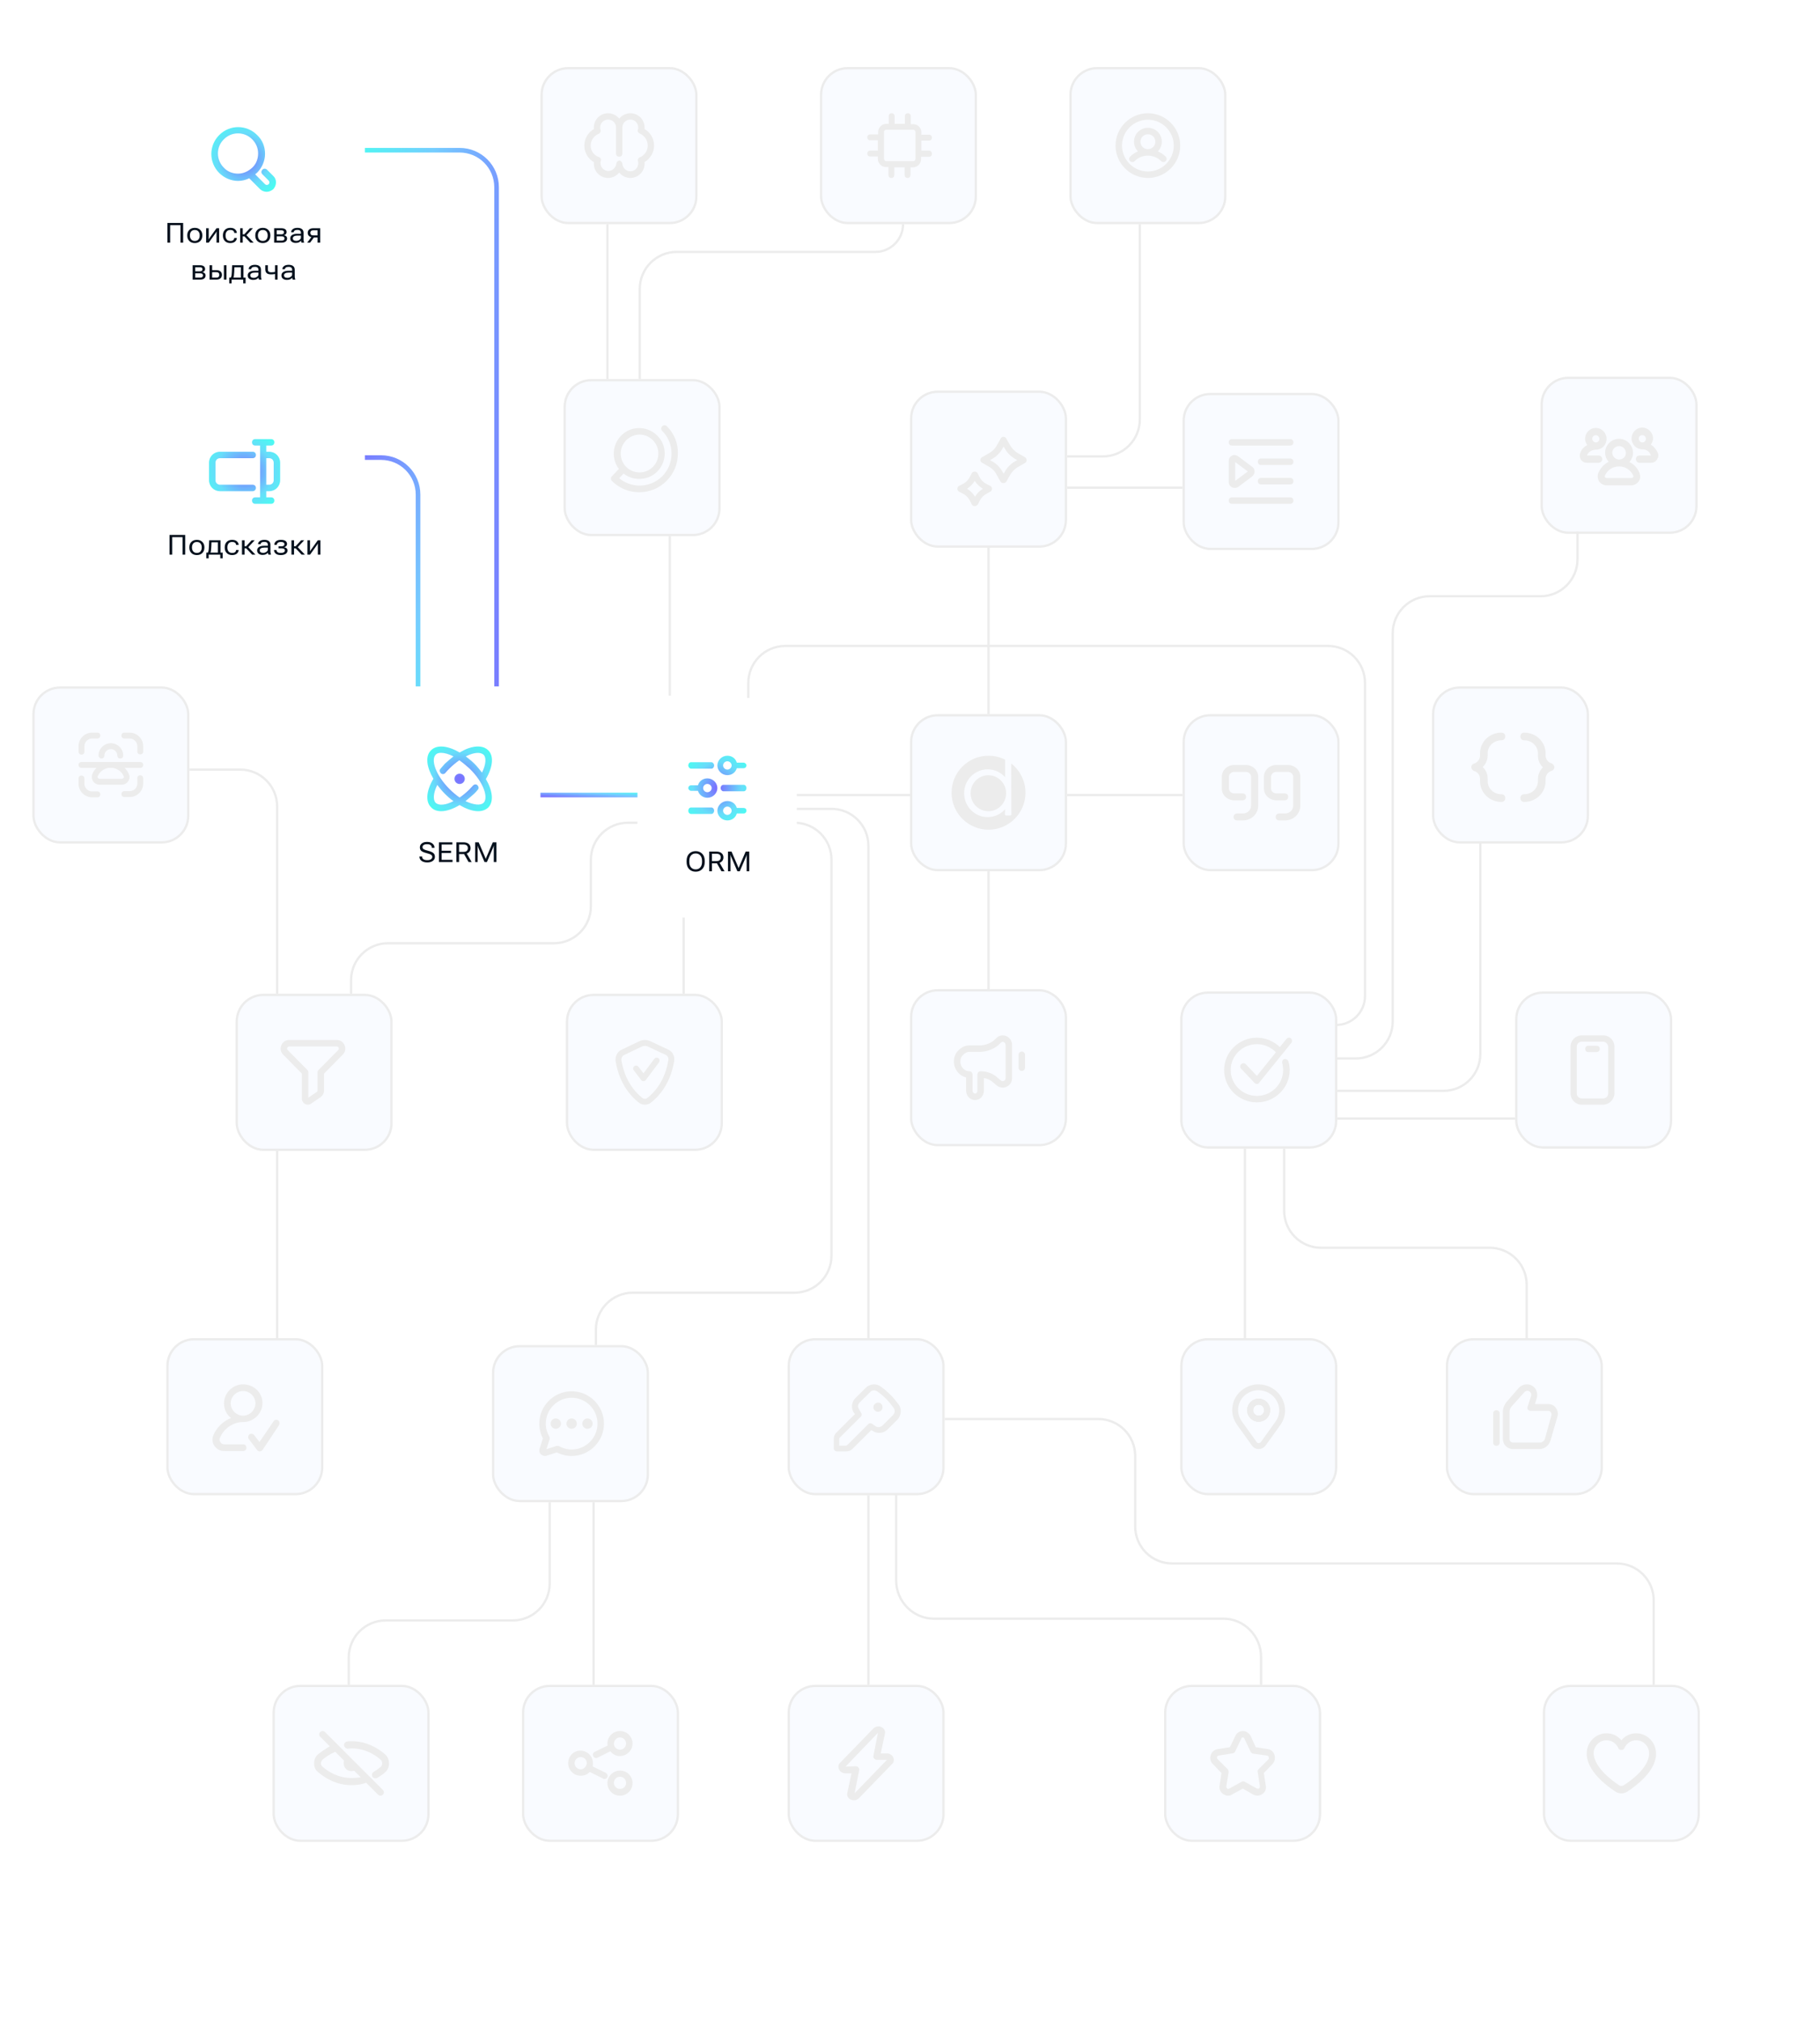 <svg width="788" height="874" viewBox="0 0 788 874" fill="none" xmlns="http://www.w3.org/2000/svg">
<rect x="394.5" y="309.5" width="67" height="67" rx="11.5" fill="#F9FBFF"/>
<rect x="394.5" y="309.5" width="67" height="67" rx="11.5" stroke="#ECECEC"/>
<path fill-rule="evenodd" clip-rule="evenodd" d="M428 359C436.837 359 444 351.837 444 343C444 337.866 441.582 333.297 437.823 330.37L435.181 328.698C433.022 327.612 430.582 327 428 327C419.163 327 412 334.163 412 343C412 351.837 419.163 359 428 359ZM435.181 328.698V336.292C433.317 334.202 430.622 332.889 427.625 332.889C421.999 332.889 417.437 337.517 417.437 343.226C417.437 348.935 421.999 353.563 427.625 353.563C430.622 353.563 433.317 352.25 435.181 350.16L435.107 352.311C435.097 352.614 435.339 352.864 435.642 352.864H437.358C437.654 352.864 437.893 352.624 437.892 352.328L437.823 330.37L435.181 328.698ZM435.606 343.226C435.606 347.525 432.166 351.01 427.922 351.01C423.679 351.01 420.239 347.525 420.239 343.226C420.239 338.927 423.679 335.441 427.922 335.441C432.166 335.441 435.606 338.927 435.606 343.226Z" fill="#ECECEC"/>
<rect x="394.5" y="169.5" width="67" height="67" rx="11.5" fill="#F9FBFF"/>
<rect x="394.5" y="169.5" width="67" height="67" rx="11.5" stroke="#ECECEC"/>
<path d="M434.409 209.045C433.864 209.045 433.455 208.773 433.182 208.364L431.546 205.5C430.864 204 429.501 202.636 428.001 201.818L425.137 200.182C424.728 200.045 424.455 199.5 424.455 199.091C424.455 198.545 424.728 198.136 425.137 197.864L428.001 196.227C429.501 195.409 430.864 194.182 431.682 192.545L433.319 189.682C433.455 189.273 434 189 434.409 189C434.955 189 435.364 189.273 435.637 189.682L437.273 192.545C438.091 194.045 439.455 195.409 440.955 196.227L443.818 197.864C444.227 198.136 444.5 198.545 444.5 199.091C444.5 199.636 444.227 200.045 443.818 200.318L440.955 201.955C439.455 202.773 438.091 204.136 437.273 205.636L435.637 208.5C435.364 208.773 434.955 209.045 434.409 209.045ZM428.682 199.091L429.364 199.5C431.41 200.591 433.046 202.227 434.137 204.273L434.546 204.955L434.955 204.273C436.046 202.227 437.682 200.591 439.727 199.5L440.409 199.091L439.727 198.682C437.682 197.591 436.046 195.955 434.955 193.909L434.546 193.227L434.137 193.909C433.046 195.955 431.41 197.591 429.364 198.682L428.682 199.091Z" fill="#ECECEC"/>
<path d="M422 219C421.454 219 421.045 218.727 420.773 218.318L419.954 216.682C419.273 215.318 418.182 214.227 416.818 213.545L415.182 212.727C414.773 212.455 414.5 211.909 414.5 211.5C414.5 210.955 414.773 210.545 415.182 210.273L416.818 209.455C418.182 208.773 419.273 207.682 419.954 206.318L420.773 204.682C421.318 203.864 422.682 203.864 423.227 204.682L424.045 206.318C424.727 207.682 425.818 208.773 427.181 209.455L428.818 210.273C429.227 210.545 429.499 210.955 429.499 211.5C429.499 212.045 429.227 212.455 428.818 212.727L427.318 213.545C425.954 214.227 424.863 215.318 424.181 216.682L423.363 218.318C422.954 218.727 422.545 219 422 219ZM418.727 211.5C420.091 212.318 421.318 213.545 422.136 214.909C422.954 213.545 424.181 212.318 425.545 211.5C424.045 210.545 422.954 209.455 422 208.091C421.182 209.455 420.091 210.545 418.727 211.5Z" fill="#ECECEC"/>
<rect x="244.5" y="164.5" width="67" height="67" rx="11.5" fill="#F9FBFF"/>
<rect x="244.5" y="164.5" width="67" height="67" rx="11.5" stroke="#ECECEC"/>
<path d="M288.732 184.433C288.155 183.856 287.289 183.856 286.713 184.433C286.136 185.01 286.136 185.876 286.713 186.453C289.309 189.05 290.751 192.512 290.751 196.264C290.751 200.015 289.309 203.478 286.713 206.075C284.116 208.672 280.655 210.114 276.904 210.114C273.731 210.114 270.558 208.96 268.106 206.94L269.981 204.92C272 206.507 274.452 207.229 276.76 207.229C279.645 207.229 282.385 206.219 284.549 204.055C288.876 199.726 288.876 192.657 284.549 188.473C280.222 184.144 273.154 184.144 268.971 188.473C265.077 192.368 264.644 198.572 267.962 202.9L264.933 206.075C264.356 206.652 264.356 207.517 264.933 208.095C268.106 211.269 272.289 213 276.76 213C281.232 213 285.414 211.269 288.588 208.095C291.761 204.92 293.492 200.736 293.492 196.264C293.636 191.791 291.905 187.607 288.732 184.433ZM271.135 190.493C272.722 188.905 274.885 188.04 276.904 188.04C279.068 188.04 281.087 188.905 282.674 190.493C285.847 193.667 285.847 198.861 282.674 202.035C279.501 205.209 274.308 205.209 271.135 202.035C267.962 198.861 267.962 193.667 271.135 190.493Z" fill="#ECECEC"/>
<rect x="102.5" y="430.5" width="67" height="67" rx="11.5" fill="#F9FBFF"/>
<rect x="102.5" y="430.5" width="67" height="67" rx="11.5" stroke="#ECECEC"/>
<path fill-rule="evenodd" clip-rule="evenodd" d="M122.549 456.284C120.292 454.023 121.912 450 125.179 450H145.825C149.092 450 150.712 454.023 148.455 456.284C148.454 456.286 148.453 456.287 148.451 456.288L140.301 464.548V471.769C140.301 472.929 139.738 474.159 138.656 474.83L134.658 477.575L134.641 477.586C133.751 478.179 132.726 478.077 131.989 477.643C131.268 477.217 130.703 476.408 130.703 475.415V464.548L122.549 456.284ZM124.38 453.364C124.231 453.725 124.299 454.075 124.531 454.307L124.539 454.314L133.099 462.99C133.358 463.252 133.503 463.605 133.503 463.973V474.972L137.102 472.501C137.125 472.484 137.15 472.469 137.174 472.454C137.324 472.365 137.501 472.103 137.501 471.769V463.973C137.501 463.605 137.646 463.252 137.905 462.99L146.473 454.307C146.705 454.075 146.773 453.725 146.624 453.364C146.478 453.01 146.187 452.8 145.825 452.8H125.179C124.817 452.8 124.526 453.01 124.38 453.364Z" fill="#ECECEC"/>
<rect x="245.5" y="430.5" width="67" height="67" rx="11.5" fill="#F9FBFF"/>
<rect x="245.5" y="430.5" width="67" height="67" rx="11.5" stroke="#ECECEC"/>
<path fill-rule="evenodd" clip-rule="evenodd" d="M276.916 450.491C278.388 449.836 280.033 449.836 281.505 450.491L281.527 450.502L289.396 454.188C289.406 454.193 289.416 454.197 289.426 454.202C291.189 455.085 292.233 457.025 291.889 459.105C291.234 463.165 289.253 471.169 281.91 477.053L281.896 477.064C280.294 478.312 278.127 478.312 276.524 477.064L276.511 477.053C269.165 471.168 267.185 463.161 266.532 459.102C266.527 459.073 266.523 459.044 266.521 459.015C266.358 457.218 267.158 455.102 269.154 454.187L276.886 450.505C276.896 450.5 276.906 450.496 276.916 450.491ZM277.965 452.811L270.239 456.489L270.219 456.499C269.441 456.853 268.978 457.763 269.052 458.744C269.675 462.577 271.513 469.782 278.095 475.061C278.774 475.586 279.646 475.586 280.326 475.061C286.935 469.761 288.761 462.517 289.376 458.697L289.377 458.691C289.538 457.726 289.066 456.876 288.299 456.485L280.459 452.812C279.654 452.457 278.77 452.457 277.965 452.811Z" fill="#ECECEC"/>
<path fill-rule="evenodd" clip-rule="evenodd" d="M285.08 457.89C285.643 458.311 285.758 459.108 285.337 459.671L279.626 467.308C279.387 467.627 279.011 467.816 278.612 467.818C278.213 467.82 277.836 467.634 277.594 467.316L274.396 463.116C273.97 462.557 274.078 461.759 274.638 461.333C275.197 460.907 275.995 461.015 276.421 461.574L278.598 464.433L283.298 458.147C283.719 457.584 284.517 457.469 285.08 457.89Z" fill="#ECECEC"/>
<rect x="118.5" y="729.5" width="67" height="67" rx="11.5" fill="#F9FBFF"/>
<rect x="118.5" y="729.5" width="67" height="67" rx="11.5" stroke="#ECECEC"/>
<path d="M166.653 759.021C163.705 756.516 158.842 753.421 152.211 753.421C151.474 753.421 150.737 753.421 150.295 753.568C149.411 753.716 148.821 754.453 148.968 755.337C149.116 756.074 149.853 756.663 150.589 756.663C151.032 756.663 151.621 756.516 152.211 756.516C157.958 756.516 162.232 759.168 164.737 761.379C165.179 761.674 165.474 762.263 165.474 763C165.474 763.737 165.179 764.179 164.737 764.621C163.853 765.358 162.821 766.095 161.789 766.684C161.053 767.126 160.905 768.011 161.2 768.747C161.495 769.189 161.937 769.484 162.526 769.484C162.821 769.484 162.968 769.484 163.263 769.337C164.442 768.6 165.621 767.863 166.653 766.979C167.832 765.947 168.421 764.621 168.421 763.147C168.421 761.379 167.832 760.053 166.653 759.021Z" fill="#ECECEC"/>
<path d="M140.716 749.442C140.126 748.853 139.242 748.853 138.653 749.442C138.063 750.032 138.063 750.916 138.653 751.505L142.779 755.632C140.716 756.811 138.947 758.137 137.768 759.021C136.589 760.053 136 761.379 136 763C136 764.621 136.589 765.947 137.768 766.832C140.716 769.337 145.579 772.432 152.211 772.432C154.421 772.432 156.484 772.137 158.547 771.4L163.705 776.558C164 776.853 164.442 777 164.737 777C165.032 777 165.474 776.853 165.768 776.558C166.358 775.968 166.358 775.084 165.768 774.495L140.716 749.442ZM152.211 769.337C146.463 769.337 142.189 766.684 139.684 764.474C139.242 764.179 138.947 763.589 138.947 763C138.947 762.411 139.242 761.821 139.684 761.379C140.863 760.347 142.779 759.021 145.137 757.989L148.968 761.821C148.821 762.116 148.821 762.558 148.821 763C148.821 764.916 150.295 766.389 152.211 766.389C152.653 766.389 152.947 766.242 153.389 766.242L156.189 769.042C154.863 769.189 153.537 769.337 152.211 769.337Z" fill="#ECECEC"/>
<rect x="463.5" y="29.5" width="67" height="67" rx="11.5" fill="#F9FBFF"/>
<rect x="463.5" y="29.5" width="67" height="67" rx="11.5" stroke="#ECECEC"/>
<path d="M497 49C489.3 49 483 55.3 483 63C483 70.7 489.3 77 497 77C504.7 77 511 70.7 511 63C511 55.3 504.7 49 497 49ZM497 74.2C490.84 74.2 485.8 69.16 485.8 63C485.8 56.84 490.84 51.8 497 51.8C503.16 51.8 508.2 56.84 508.2 63C508.2 69.16 503.16 74.2 497 74.2Z" fill="#ECECEC"/>
<path d="M504.7 67.76C503.72 66.78 502.6 66.08 501.34 65.52C502.32 64.4 503.02 63 503.02 61.32C503.02 57.96 500.36 55.3 497 55.3C493.64 55.3 490.98 57.96 490.98 61.32C490.98 63 491.68 64.4 492.66 65.52C491.4 66.08 490.28 66.78 489.3 67.76C488.74 68.32 488.74 69.16 489.3 69.72C489.58 70 490 70.14 490.28 70.14C490.7 70.14 490.98 70 491.26 69.72C492.8 68.18 494.76 67.34 497 67.34C499.1 67.34 501.2 68.18 502.74 69.72C503.3 70.28 504.14 70.28 504.7 69.72C505.26 69.16 505.26 68.32 504.7 67.76ZM493.78 61.32C493.78 59.5 495.18 58.1 497 58.1C498.82 58.1 500.22 59.5 500.22 61.32C500.22 63.14 498.82 64.54 497 64.54C495.18 64.54 493.78 63.14 493.78 61.32Z" fill="#ECECEC"/>
<rect x="512.5" y="170.5" width="67" height="67" rx="11.5" fill="#F9FBFF"/>
<rect x="512.5" y="170.5" width="67" height="67" rx="11.5" stroke="#ECECEC"/>
<path d="M558.6 192.8H533.4C532.56 192.8 532 192.24 532 191.4C532 190.56 532.56 190 533.4 190H558.6C559.44 190 560 190.56 560 191.4C560 192.24 559.44 192.8 558.6 192.8Z" fill="#ECECEC"/>
<path d="M558.6 209.6H546C545.16 209.6 544.6 209.04 544.6 208.2C544.6 207.36 545.16 206.8 546 206.8H558.6C559.44 206.8 560 207.36 560 208.2C560 209.04 559.44 209.6 558.6 209.6Z" fill="#ECECEC"/>
<path d="M558.6 201.2H546C545.16 201.2 544.6 200.64 544.6 199.8C544.6 198.96 545.16 198.4 546 198.4H558.6C559.44 198.4 560 198.96 560 199.8C560 200.64 559.44 201.2 558.6 201.2Z" fill="#ECECEC"/>
<path d="M558.6 218H533.4C532.56 218 532 217.44 532 216.6C532 215.76 532.56 215.2 533.4 215.2H558.6C559.44 215.2 560 215.76 560 216.6C560 217.44 559.44 218 558.6 218Z" fill="#ECECEC"/>
<path d="M534.52 211.14C534.1 211.14 533.68 211 533.4 210.86C532.56 210.44 532 209.6 532 208.62V199.38C532 198.4 532.56 197.56 533.4 197.14C534.24 196.72 535.22 196.86 536.06 197.42L542.22 202.04C542.78 202.46 543.2 203.16 543.2 204C543.2 204.84 542.78 205.54 542.22 206.1L536.06 210.72C535.64 211 535.08 211.14 534.52 211.14ZM534.8 199.94V208.06L540.26 204L534.8 199.94Z" fill="#ECECEC"/>
<rect x="656.5" y="429.5" width="67" height="67" rx="11.5" fill="#F9FBFF"/>
<rect x="656.5" y="429.5" width="67" height="67" rx="11.5" stroke="#ECECEC"/>
<path d="M694.014 478H684.851C682.156 478 680 475.818 680 473.091V452.909C680 450.182 682.156 448 684.851 448H694.149C696.844 448 699 450.182 699 452.909V473.227C698.865 475.818 696.709 478 694.014 478ZM684.851 450.727C683.638 450.727 682.695 451.682 682.695 452.909V473.227C682.695 474.318 683.638 475.273 684.851 475.273H694.149C695.362 475.273 696.305 474.318 696.305 473.091V452.909C696.17 451.682 695.227 450.727 694.014 450.727H684.851Z" fill="#ECECEC"/>
<path d="M691.184 455.227H687.681C686.872 455.227 686.333 454.682 686.333 453.864C686.333 453.045 686.872 452.5 687.681 452.5H691.319C692.128 452.5 692.667 453.045 692.667 453.864C692.667 454.682 691.993 455.227 691.184 455.227Z" fill="#ECECEC"/>
<rect x="511.5" y="579.5" width="67" height="67" rx="11.5" fill="#F9FBFF"/>
<rect x="511.5" y="579.5" width="67" height="67" rx="11.5" stroke="#ECECEC"/>
<path fill-rule="evenodd" clip-rule="evenodd" d="M543.758 599.043C550.547 598.477 556.266 603.585 556.409 610.171L556.409 610.199C556.409 612.501 555.688 614.653 554.41 616.5L554.397 616.518L547.937 625.519C547.925 625.536 547.911 625.554 547.898 625.571C546.413 627.429 543.492 627.543 542.066 625.513L535.604 616.51C533.919 614.122 533.034 611.107 533.75 607.916C534.632 603.131 538.804 599.609 543.719 599.047C543.732 599.045 543.745 599.044 543.758 599.043ZM543.989 601.578C540.055 602.036 536.896 604.836 536.249 608.398C536.246 608.416 536.242 608.434 536.238 608.452C535.699 610.827 536.332 613.124 537.681 615.039L544.147 624.047C544.491 624.54 545.35 624.655 545.892 624.003L552.323 615.043C553.318 613.601 553.861 611.958 553.864 610.213C553.746 605.149 549.346 601.142 543.989 601.578Z" fill="#ECECEC"/>
<path fill-rule="evenodd" clip-rule="evenodd" d="M544.955 607.782C543.619 607.782 542.537 608.864 542.537 610.2C542.537 611.536 543.619 612.618 544.955 612.618C546.29 612.618 547.373 611.536 547.373 610.2C547.373 608.864 546.29 607.782 544.955 607.782ZM539.991 610.2C539.991 607.459 542.214 605.236 544.955 605.236C547.696 605.236 549.918 607.459 549.918 610.2C549.918 612.941 547.696 615.164 544.955 615.164C542.214 615.164 539.991 612.941 539.991 610.2Z" fill="#ECECEC"/>
<path fill-rule="evenodd" clip-rule="evenodd" d="M544.955 607.782C543.619 607.782 542.537 608.864 542.537 610.2C542.537 611.536 543.619 612.618 544.955 612.618C546.29 612.618 547.373 611.536 547.373 610.2C547.373 608.864 546.29 607.782 544.955 607.782ZM539.991 610.2C539.991 607.459 542.214 605.236 544.955 605.236C547.696 605.236 549.918 607.459 549.918 610.2C549.918 612.941 547.696 615.164 544.955 615.164C542.214 615.164 539.991 612.941 539.991 610.2Z" fill="#ECECEC"/>
<path fill-rule="evenodd" clip-rule="evenodd" d="M544.955 607.782C543.619 607.782 542.537 608.864 542.537 610.2C542.537 611.536 543.619 612.618 544.955 612.618C546.29 612.618 547.373 611.536 547.373 610.2C547.373 608.864 546.29 607.782 544.955 607.782ZM539.991 610.2C539.991 607.459 542.214 605.236 544.955 605.236C547.696 605.236 549.918 607.459 549.918 610.2C549.918 612.941 547.696 615.164 544.955 615.164C542.214 615.164 539.991 612.941 539.991 610.2Z" fill="#ECECEC"/>
<rect x="626.5" y="579.5" width="67" height="67" rx="11.5" fill="#F9FBFF"/>
<rect x="626.5" y="579.5" width="67" height="67" rx="11.5" stroke="#ECECEC"/>
<path d="M647.9 625.6C647.06 625.6 646.5 625.04 646.5 624.2V611.6C646.5 610.76 647.06 610.2 647.9 610.2C648.74 610.2 649.3 610.76 649.3 611.6V624.2C649.3 625.04 648.74 625.6 647.9 625.6Z" fill="#ECECEC"/>
<path d="M666.486 627H654.955C652.622 627 650.7 625.04 650.7 622.66V610.9C650.7 609.36 651.249 607.96 652.21 606.7L657.701 600.4C658.525 599.56 659.76 599 661.133 599C662.643 599 663.878 599.7 664.702 600.82C665.525 602.08 665.8 603.48 665.388 604.88L664.564 607.54H670.33C671.703 607.54 672.938 608.1 673.624 609.22C674.448 610.34 674.723 611.74 674.311 613L671.428 622.94C670.742 625.46 668.82 627 666.486 627ZM654.406 608.66C653.857 609.36 653.583 610.06 653.583 610.9V622.66C653.583 623.5 654.269 624.2 655.093 624.2H666.624C667.722 624.2 668.683 623.5 668.957 622.38L671.703 612.44C671.84 612.02 671.703 611.46 671.428 611.04C671.154 610.62 670.742 610.48 670.33 610.48H662.643C662.231 610.48 661.819 610.2 661.544 609.92C661.27 609.64 661.27 609.08 661.407 608.66L662.917 604.04C663.054 603.48 663.054 602.92 662.643 602.5C662.094 601.66 660.721 601.52 660.035 602.36L654.406 608.66Z" fill="#ECECEC"/>
<rect x="620.5" y="297.5" width="67" height="67" rx="11.5" fill="#F9FBFF"/>
<rect x="620.5" y="297.5" width="67" height="67" rx="11.5" stroke="#ECECEC"/>
<path d="M644.115 325.95C644.115 322.801 646.763 320.315 650.073 320.315C651.065 320.315 651.727 319.652 651.727 318.657C651.727 317.663 651.065 317 650.073 317C644.943 317 640.806 320.978 640.806 325.95V326.945C640.806 328.436 639.813 329.928 638.158 330.425C637.496 330.591 637 331.254 637 331.917C637 332.58 637.496 333.243 638.158 333.575C639.813 334.072 640.806 335.398 640.806 337.055V338.05C640.806 343.022 644.943 347 650.073 347C651.065 347 651.727 346.337 651.727 345.343C651.727 344.348 651.065 343.685 650.073 343.685C646.763 343.685 644.115 341.199 644.115 338.05V336.89C644.115 334.901 643.288 333.077 641.964 331.917C643.288 330.591 644.115 328.768 644.115 326.945V325.95Z" fill="#ECECEC"/>
<path d="M671.842 330.333C670.187 329.833 669.194 328.5 669.194 326.833V326C669.194 321 665.057 317 659.927 317C658.935 317 658.273 317.667 658.273 318.667C658.273 319.667 658.935 320.333 659.927 320.333C663.237 320.333 665.885 322.833 665.885 326V327C665.885 329 666.712 330.833 668.036 332C666.712 333.333 665.885 335.167 665.885 337V338C665.885 341.167 663.237 343.667 659.927 343.667C658.935 343.667 658.273 344.333 658.273 345.333C658.273 346.333 658.935 347 659.927 347C665.057 347 669.194 343 669.194 338V337C669.194 335.5 670.187 334 671.842 333.5C672.504 333.333 673 332.667 673 332C673 331.333 672.504 330.667 671.842 330.333Z" fill="#ECECEC"/>
<rect x="667.5" y="163.5" width="67" height="67" rx="11.5" fill="#F9FBFF"/>
<rect x="667.5" y="163.5" width="67" height="67" rx="11.5" stroke="#ECECEC"/>
<path d="M705.496 199.937C706.425 198.836 707.045 197.421 707.045 196.006C707.045 192.547 704.257 189.874 701.005 189.874C697.753 189.874 694.966 192.547 694.966 195.849C694.966 197.421 695.585 198.836 696.514 199.78C694.501 200.881 692.953 202.453 692.023 204.654C691.559 205.755 691.714 207.17 692.333 208.27C693.107 209.371 694.346 210 695.585 210H706.27C707.509 210 708.748 209.371 709.522 208.27C710.297 207.17 710.297 205.912 709.832 204.654C709.058 202.61 707.509 200.881 705.496 199.937ZM698.063 195.849C698.063 194.277 699.457 193.019 701.005 193.019C702.554 193.019 703.947 194.277 703.947 196.006C703.947 197.736 702.554 198.836 701.005 198.836C699.457 198.836 698.063 197.579 698.063 195.849ZM707.045 206.541C706.89 206.698 706.58 206.855 706.425 206.855H695.585C695.275 206.855 695.121 206.698 694.966 206.541C694.811 206.541 694.811 206.226 694.811 205.912C695.895 203.396 698.218 201.824 701.005 201.824C703.793 201.824 706.116 203.396 707.2 205.912C707.2 206.226 707.2 206.541 707.045 206.541Z" fill="#ECECEC"/>
<path d="M693.727 198.679C693.727 197.893 693.107 197.107 692.178 197.107H687.068C687.687 195.535 689.236 194.591 690.939 194.591C693.572 194.591 695.585 192.547 695.585 189.874C695.585 187.201 693.417 185.157 690.939 185.157C688.462 185.157 686.294 187.201 686.294 189.874C686.294 190.818 686.603 191.761 687.223 192.547C685.829 193.333 684.745 194.434 684.281 195.849C683.816 196.792 683.971 197.893 684.435 198.836C685.055 199.78 685.984 200.252 687.068 200.252H692.023C692.953 200.252 693.727 199.623 693.727 198.679ZM689.391 189.874C689.391 188.931 690.165 188.302 690.939 188.302C691.714 188.302 692.488 189.088 692.488 189.874C692.488 190.818 691.714 191.447 690.939 191.447C690.165 191.447 689.391 190.66 689.391 189.874Z" fill="#ECECEC"/>
<path d="M717.73 195.849C717.11 194.434 716.026 193.176 714.788 192.39C715.252 191.604 715.717 190.66 715.717 189.717C715.717 187.201 713.549 185 711.071 185C708.593 185 706.425 187.044 706.425 189.717C706.425 192.39 708.593 194.434 711.071 194.434C712.774 194.434 714.323 195.377 714.788 197.107H709.832C708.903 197.107 708.284 197.736 708.284 198.679C708.284 199.465 708.903 200.252 709.832 200.252H714.788C715.872 200.252 716.801 199.78 717.42 198.836C718.04 197.893 718.194 196.792 717.73 195.849ZM711.071 188.302C712 188.302 712.62 189.088 712.62 189.874C712.62 190.818 711.845 191.447 711.071 191.447C710.297 191.447 709.522 190.66 709.522 189.874C709.522 188.931 710.142 188.302 711.071 188.302Z" fill="#ECECEC"/>
<rect x="226.5" y="729.5" width="67" height="67" rx="11.5" fill="#F9FBFF"/>
<rect x="226.5" y="729.5" width="67" height="67" rx="11.5" stroke="#ECECEC"/>
<path d="M268.428 766.134C265.502 766.134 262.995 768.502 262.995 771.567C262.995 774.493 265.363 777 268.428 777C271.353 777 273.861 774.632 273.861 771.567C273.861 768.502 271.493 766.134 268.428 766.134ZM268.428 774.075C267.035 774.075 265.781 772.96 265.781 771.428C265.781 770.035 266.896 768.781 268.428 768.781C269.821 768.781 271.075 769.896 271.075 771.428C271.075 772.96 269.96 774.075 268.428 774.075Z" fill="#ECECEC"/>
<path d="M258.119 760.701C258.259 760.701 258.537 760.701 258.677 760.562L264.249 757.776C265.224 759.03 266.756 759.866 268.428 759.866C271.493 759.726 273.861 757.358 273.861 754.433C273.861 751.507 271.493 749 268.428 749C265.502 749 262.995 751.368 262.995 754.433C262.995 754.711 262.995 754.99 263.134 755.269L257.423 758.055C256.726 758.473 256.448 759.308 256.866 759.866C257.005 760.423 257.562 760.701 258.119 760.701ZM268.428 751.786C269.821 751.786 271.075 752.9 271.075 754.433C271.075 755.826 269.96 757.08 268.428 757.08C267.035 757.08 265.781 755.965 265.781 754.433C265.92 752.9 267.035 751.786 268.428 751.786Z" fill="#ECECEC"/>
<path d="M262.299 767.109L256.587 764.323C256.726 763.905 256.726 763.488 256.726 762.93C256.726 760.005 254.358 757.498 251.294 757.498C248.229 757.498 246 760.005 246 762.93C246 765.856 248.368 768.363 251.433 768.363C252.965 768.363 254.358 767.806 255.333 766.692L261.184 769.617C261.323 769.756 261.602 769.756 261.741 769.756C262.299 769.756 262.716 769.478 262.995 768.92C263.274 768.363 262.995 767.527 262.299 767.109ZM251.433 765.577C249.9 765.577 248.786 764.323 248.786 762.93C248.786 761.537 249.9 760.284 251.433 760.284C252.826 760.284 254.08 761.398 254.08 762.93C253.94 764.323 252.826 765.577 251.433 765.577Z" fill="#ECECEC"/>
<rect x="72.5" y="579.5" width="67" height="67" rx="11.5" fill="#F9FBFF"/>
<rect x="72.5" y="579.5" width="67" height="67" rx="11.5" stroke="#ECECEC"/>
<path d="M105.388 624.97H97.129C96.405 624.97 95.68 624.537 95.391 623.96C94.956 623.383 94.956 622.806 95.246 622.085C96.984 618.045 100.897 615.303 105.388 615.303C109.88 615.303 113.647 611.552 113.647 607.08C113.647 602.607 109.88 599 105.243 599C100.752 599 96.984 602.751 96.984 607.224C96.984 609.821 98.144 612.129 100.027 613.572C96.695 614.871 93.797 617.612 92.348 621.075C91.768 622.517 91.913 624.249 92.782 625.547C93.797 626.99 95.246 627.856 96.984 627.856H105.243C106.113 627.856 106.692 627.279 106.692 626.413C106.692 625.547 106.113 624.97 105.388 624.97ZM99.882 607.224C99.882 604.338 102.346 601.886 105.243 601.886C108.141 601.886 110.605 604.338 110.605 607.224C110.605 610.109 108.141 612.562 105.243 612.562C102.346 612.562 99.882 610.109 99.882 607.224Z" fill="#ECECEC"/>
<path d="M120.457 614.582C119.733 614.149 118.864 614.294 118.429 615.015L112.343 623.96L110.025 620.93C109.59 620.353 108.576 620.209 107.996 620.642C107.417 621.075 107.272 622.085 107.707 622.662L111.329 627.423C111.619 627.856 112.054 628 112.488 628C112.923 628 113.358 627.711 113.647 627.423L120.747 616.746C121.182 615.881 121.037 615.015 120.457 614.582Z" fill="#ECECEC"/>
<rect x="213.5" y="582.5" width="67" height="67" rx="11.5" fill="#F9FBFF"/>
<rect x="213.5" y="582.5" width="67" height="67" rx="11.5" stroke="#ECECEC"/>
<path d="M236.02 630C235.32 630 234.76 629.72 234.2 629.3C233.5 628.6 233.36 627.62 233.64 626.78L235.04 622.44C234.06 620.48 233.5 618.24 233.5 616C233.5 608.3 239.8 602 247.5 602C255.2 602 261.5 608.3 261.5 616C261.5 623.7 255.2 630 247.5 630C245.26 630 243.02 629.44 241.06 628.46L236.72 629.86C236.58 630 236.3 630 236.02 630ZM241.9 625.66C243.58 626.64 245.54 627.2 247.5 627.2C253.66 627.2 258.7 622.16 258.7 616C258.7 609.84 253.66 604.8 247.5 604.8C241.34 604.8 236.3 609.84 236.3 616C236.3 617.96 236.86 619.92 237.84 621.6C237.98 621.88 238.12 622.3 237.98 622.72L236.58 627.06L240.92 625.66C240.92 625.66 241.763 625.592 241.9 625.66Z" fill="#ECECEC"/>
<path d="M247.5 618.24C248.737 618.24 249.74 617.237 249.74 616C249.74 614.763 248.737 613.76 247.5 613.76C246.263 613.76 245.26 614.763 245.26 616C245.26 617.237 246.263 618.24 247.5 618.24Z" fill="#ECECEC"/>
<path d="M240.64 618.24C241.877 618.24 242.88 617.237 242.88 616C242.88 614.763 241.877 613.76 240.64 613.76C239.403 613.76 238.4 614.763 238.4 616C238.4 617.237 239.403 618.24 240.64 618.24Z" fill="#ECECEC"/>
<path d="M254.36 618.24C255.597 618.24 256.6 617.237 256.6 616C256.6 614.763 255.597 613.76 254.36 613.76C253.123 613.76 252.12 614.763 252.12 616C252.12 617.237 253.123 618.24 254.36 618.24Z" fill="#ECECEC"/>
<rect x="341.5" y="579.5" width="67" height="67" rx="11.5" fill="#F9FBFF"/>
<rect x="341.5" y="579.5" width="67" height="67" rx="11.5" stroke="#ECECEC"/>
<path d="M389.061 607.679C386.853 604.703 384.254 601.984 381.266 599.914C379.318 598.49 376.59 598.749 374.771 600.561L370.354 604.961C368.665 606.644 368.405 609.362 369.704 611.303C369.834 611.433 369.964 611.692 370.224 611.821L362.039 619.975C361.39 620.622 361 621.528 361 622.564V626.706C361 627.094 361.13 627.353 361.39 627.612C361.65 627.871 361.909 628 362.299 628H366.456C367.496 628 368.405 627.612 369.055 626.965L377.239 618.81C377.499 618.94 377.629 619.069 377.889 619.199C379.837 620.493 382.566 620.234 384.254 618.552L388.671 614.151C390.23 612.339 390.49 609.621 389.061 607.679ZM386.593 612.339L382.176 616.74C381.266 617.646 379.967 617.775 379.058 617.128C378.538 616.74 378.149 616.481 377.629 616.092C377.109 615.704 376.33 615.704 375.94 616.222L366.976 625.153C366.716 625.411 366.456 625.541 366.197 625.541H363.338V622.693C363.338 622.434 363.468 622.176 363.728 621.917L372.692 612.986C373.212 612.468 373.212 611.821 372.822 611.303C372.562 610.786 372.173 610.268 371.913 609.75C371.263 608.844 371.393 607.55 372.302 606.773L376.719 602.373C377.109 601.855 377.759 601.596 378.408 601.596C378.928 601.596 379.318 601.726 379.707 601.984C382.566 603.926 384.904 606.385 386.853 609.103C387.632 610.139 387.502 611.433 386.593 612.339Z" fill="#ECECEC"/>
<path d="M380.148 606.909C379.593 606.909 379.177 607.192 378.761 607.474C377.928 608.321 377.928 609.593 378.761 610.299C379.177 610.722 379.593 610.864 380.148 610.864C380.703 610.864 381.12 610.722 381.536 610.299C381.952 609.875 382.091 609.451 382.091 608.886C382.091 608.321 381.952 607.898 381.536 607.474C381.258 607.05 380.703 606.909 380.148 606.909Z" fill="#ECECEC"/>
<rect x="511.5" y="429.5" width="67" height="67" rx="11.5" fill="#F9FBFF"/>
<rect x="511.5" y="429.5" width="67" height="67" rx="11.5" stroke="#ECECEC"/>
<path d="M539.372 460.484C538.804 459.924 537.952 459.924 537.384 460.484C536.816 461.044 536.816 461.884 537.384 462.443L543.206 468.602C543.49 468.882 543.916 469.022 544.2 469.022C544.626 469.022 545.052 468.882 545.194 468.462L559.109 451.246C559.535 450.686 559.535 449.706 558.825 449.287C558.399 448.867 557.547 448.867 556.979 449.566L554.139 453.066C551.583 450.546 547.892 449.007 544.2 449.007C536.39 449.007 530 455.305 530 463.003C530 470.701 536.39 477 544.2 477C552.009 477 558.399 470.701 558.399 463.003C558.399 461.744 558.257 460.484 557.831 459.224C557.547 458.524 556.837 458.104 556.127 458.244C555.417 458.384 554.991 459.224 555.133 459.924C555.417 460.904 555.559 462.024 555.559 463.003C555.559 469.162 550.447 474.201 544.2 474.201C537.952 474.201 532.84 469.162 532.84 463.003C532.84 456.845 537.952 451.806 544.2 451.806C547.324 451.806 550.164 453.066 552.435 455.305L544.2 465.523L539.372 460.484Z" fill="#ECECEC"/>
<rect x="394.5" y="428.5" width="67" height="67" rx="11.5" fill="#F9FBFF"/>
<rect x="394.5" y="428.5" width="67" height="67" rx="11.5" stroke="#ECECEC"/>
<path fill-rule="evenodd" clip-rule="evenodd" d="M436.03 448.487C437.293 449.178 438.2 450.549 438.2 452.2V466.48C438.2 469.822 434.499 471.802 431.778 469.859C431.748 469.838 431.718 469.814 431.689 469.79L430.196 468.53C430.174 468.512 430.153 468.493 430.133 468.474C428.985 467.381 427.554 466.7 425.982 466.449V471.94C425.982 474.161 424.358 476 422.138 476C419.873 476 418.295 473.972 418.295 471.94V466.183C415.276 465.494 413 462.636 413 459.34C413 457.484 413.655 455.697 415.056 454.413C416.188 453.258 417.741 452.34 419.695 452.34H424.541C426.689 452.21 428.681 451.475 430.185 450.298L431.634 448.939C431.662 448.913 431.691 448.887 431.722 448.863C433.081 447.785 434.746 447.785 436.03 448.487ZM433.5 451.028L432.056 452.382C432.028 452.408 431.999 452.433 431.968 452.457C429.956 454.053 427.366 454.983 424.662 455.138C424.635 455.139 424.609 455.14 424.582 455.14H419.695C418.68 455.14 417.8 455.605 417.034 456.395C417.013 456.417 416.99 456.439 416.967 456.46C416.22 457.134 415.8 458.132 415.8 459.34C415.8 461.711 417.68 463.54 419.695 463.54C420.468 463.54 421.095 464.167 421.095 464.94V471.94C421.095 472.709 421.688 473.2 422.138 473.2C422.634 473.2 423.182 472.799 423.182 471.94V464.94C423.182 464.167 423.809 463.54 424.582 463.54C427.337 463.54 429.988 464.486 432.032 466.416L433.443 467.607C434.251 468.141 435.4 467.6 435.4 466.48V452.2C435.4 451.611 435.085 451.162 434.686 450.943C434.318 450.742 433.895 450.736 433.5 451.028Z" fill="#ECECEC"/>
<path fill-rule="evenodd" clip-rule="evenodd" d="M442.4 455C443.173 455 443.8 455.627 443.8 456.4V462C443.8 462.773 443.173 463.4 442.4 463.4C441.627 463.4 441 462.773 441 462V456.4C441 455.627 441.627 455 442.4 455Z" fill="#ECECEC"/>
<rect x="341.5" y="729.5" width="67" height="67" rx="11.5" fill="#F9FBFF"/>
<rect x="341.5" y="729.5" width="67" height="67" rx="11.5" stroke="#ECECEC"/>
<path d="M369.726 779C369.274 779 368.822 778.854 368.37 778.708C367.165 778.124 366.562 776.955 366.863 775.787L368.671 767.315H365.959C364.754 767.315 363.699 766.585 363.247 765.562C362.795 764.54 362.945 763.371 363.85 762.641L378.164 747.888C379.068 747.012 380.575 746.72 381.63 747.304C382.835 747.888 383.438 749.057 383.137 750.225L381.329 758.697H384.041C385.246 758.697 386.301 759.427 386.753 760.45C387.205 761.472 387.055 762.641 386.15 763.371L371.836 778.124C371.233 778.708 370.48 779 369.726 779ZM370.48 764.247C370.932 764.247 371.384 764.394 371.685 764.832C371.986 765.27 372.137 765.562 371.986 766L370.028 775.933L384.041 761.472H379.671C379.219 761.472 378.767 761.326 378.466 760.888C378.164 760.596 378.014 760.158 378.164 759.719L380.123 749.787L366.11 764.394L370.48 764.247Z" fill="#ECECEC"/>
<rect x="668.5" y="729.5" width="67" height="67" rx="11.5" fill="#F9FBFF"/>
<rect x="668.5" y="729.5" width="67" height="67" rx="11.5" stroke="#ECECEC"/>
<path d="M708.45 750C705.9 750 703.65 751.052 702 753.006C700.35 751.052 698.1 750 695.55 750C690.9 750 687 753.908 687 758.566C687 758.867 687 759.168 687 759.468C687.6 766.532 695.1 772.393 699.45 775.249C700.2 775.699 701.1 776 702 776C702.9 776 703.8 775.699 704.55 775.249C708.9 772.393 716.4 766.532 717 759.618C717 759.318 717 759.017 717 758.717C717 753.908 713.1 750 708.45 750ZM714 759.168C713.55 765.179 706.05 770.59 702.9 772.543C702.3 772.844 701.7 772.844 701.1 772.543C697.95 770.439 690.6 765.029 690 759.017C690 759.017 690 758.717 690 758.566C690 755.561 692.55 753.006 695.55 753.006C697.8 753.006 699.75 754.358 700.65 756.312C700.8 756.913 701.4 757.214 702 757.214C702.6 757.214 703.2 756.913 703.35 756.312C704.25 754.358 706.2 753.006 708.45 753.006C711.45 753.006 714 755.561 714 758.566C714 758.717 714 759.017 714 759.168Z" fill="#ECECEC"/>
<rect x="504.5" y="729.5" width="67" height="67" rx="11.5" fill="#F9FBFF"/>
<rect x="504.5" y="729.5" width="67" height="67" rx="11.5" stroke="#ECECEC"/>
<path d="M531.665 777C530.966 777 530.266 776.72 529.567 776.3C528.448 775.46 527.748 774.06 528.028 772.66L528.867 767.2L525.09 763.28C524.111 762.3 523.691 760.76 524.251 759.36C524.67 757.96 525.79 757.12 527.189 756.84L532.505 756L534.883 751.1C535.443 749.84 536.702 749 538.101 749C539.5 749 540.759 749.84 541.458 751.1L543.697 756L548.873 756.84C550.272 756.98 551.391 757.96 551.811 759.36C552.231 760.76 551.951 762.16 550.972 763.28L547.194 767.2L548.034 772.66C548.314 774.06 547.754 775.6 546.495 776.3C545.376 777.14 543.977 777.14 542.718 776.58L538.101 773.92L533.484 776.44C532.925 776.86 532.365 777 531.665 777ZM538.101 751.8C537.961 751.8 537.541 751.8 537.401 752.36L534.743 757.96C534.463 758.38 534.044 758.66 533.624 758.66L527.608 759.64C527.189 759.64 527.049 760.06 526.909 760.2C526.909 760.34 526.769 760.76 527.189 761.18L531.525 765.52C531.805 765.8 531.945 766.22 531.945 766.78L530.966 772.94C530.826 773.5 531.246 773.78 531.386 773.92C531.525 774.06 531.805 774.2 532.225 773.92L537.541 770.98C537.961 770.7 538.521 770.7 538.94 770.98L544.256 773.92C544.676 774.06 544.956 773.92 545.096 773.92C545.236 773.78 545.516 773.5 545.516 772.94L544.536 766.78C544.396 766.36 544.536 765.94 544.956 765.52L549.293 761.18C549.433 760.9 549.293 760.34 549.293 760.2C549.293 760.06 549.013 759.64 548.593 759.64L542.578 758.8C542.158 758.8 541.738 758.38 541.458 757.96L538.8 752.36C538.66 751.8 538.241 751.8 538.101 751.8Z" fill="#ECECEC"/>
<rect x="512.5" y="309.5" width="67" height="67" rx="11.5" fill="#F9FBFF"/>
<rect x="512.5" y="309.5" width="67" height="67" rx="11.5" stroke="#ECECEC"/>
<path d="M539.355 331H534.409C531.473 331 529 333.25 529 336.1V341.2C529 344.05 531.473 346.3 534.409 346.3H537.964C538.891 346.3 539.509 345.7 539.509 344.8C539.509 343.9 538.891 343.3 537.964 343.3H534.409C533.173 343.3 532.091 342.4 532.091 341.2V336.1C532.091 334.9 533.173 334 534.409 334H539.355C540.591 334 541.673 334.9 541.673 336.1V348.55C541.673 350.5 540.127 352 538.118 352H535.645C534.718 352 534.1 352.6 534.1 353.5C534.1 354.4 534.718 355 535.645 355H538.118C541.827 355 544.764 352.15 544.764 348.55V336.1C544.764 333.25 542.291 331 539.355 331Z" fill="#ECECEC"/>
<path d="M557.591 331H552.645C549.709 331 547.236 333.25 547.236 336.1V341.2C547.236 344.05 549.709 346.3 552.645 346.3H556.2C557.127 346.3 557.745 345.7 557.745 344.8C557.745 343.9 557.127 343.3 556.2 343.3H552.645C551.409 343.3 550.327 342.4 550.327 341.2V336.1C550.327 334.9 551.409 334 552.645 334H557.591C558.827 334 559.909 334.9 559.909 336.1V348.55C559.909 350.5 558.364 352 556.355 352H553.882C552.955 352 552.336 352.6 552.336 353.5C552.336 354.4 552.955 355 553.882 355H556.355C560.064 355 563 352.15 563 348.55V336.1C563 333.25 560.527 331 557.591 331Z" fill="#ECECEC"/>
<rect x="234.5" y="29.5" width="67" height="67" rx="11.5" fill="#F9FBFF"/>
<rect x="234.5" y="29.5" width="67" height="67" rx="11.5" stroke="#ECECEC"/>
<path d="M283.196 63C283.196 59.98 281.549 57.235 279.078 55.863C279.078 55.725 279.078 55.451 279.078 55.176C279.078 51.745 276.333 49 272.902 49C270.98 49 269.196 49.961 268.098 51.333C267 49.961 265.216 49 263.294 49C259.863 49 257.118 51.745 257.118 55.176C257.118 55.451 257.118 55.588 257.118 55.863C254.647 57.235 253 59.98 253 63C253 66.02 254.647 68.765 257.118 70.137C257.118 70.412 257.118 70.549 257.118 70.823C257.118 74.255 259.863 77 263.294 77C265.216 77 267 76.039 268.098 74.667C269.196 76.039 270.98 77 272.902 77C276.333 77 279.078 74.255 279.078 70.823C279.078 70.549 279.078 70.412 279.078 70.137C281.549 68.627 283.196 66.02 283.196 63ZM277.02 68.078C276.333 68.353 276.059 69.039 276.196 69.725C276.333 70 276.333 70.412 276.333 70.686C276.333 72.608 274.824 74.118 272.902 74.118C271.118 74.118 269.608 72.745 269.471 70.823C269.471 70.686 269.471 70.686 269.333 70.549V70.412C269.333 70.275 269.196 70.137 269.196 70.137C269.196 70.137 269.196 70 269.059 70C268.922 69.863 268.922 69.863 268.784 69.725C268.784 69.725 268.647 69.725 268.647 69.588C268.51 69.588 268.373 69.588 268.373 69.451H268.235H268.098C267.961 69.451 267.961 69.451 267.824 69.588C267.686 69.588 267.686 69.725 267.549 69.725C267.412 69.725 267.412 69.863 267.275 69.863L267.137 70C267.137 70.137 267 70.137 267 70.275V70.412C267 70.549 266.863 70.549 266.863 70.686C266.725 72.471 265.216 73.98 263.431 73.98C261.51 73.98 260 72.471 260 70.549C260 70.137 260 69.863 260.137 69.588C260.412 68.902 260 68.216 259.314 67.941C257.118 67.255 255.745 65.196 255.745 63C255.745 60.804 257.118 58.745 259.176 57.922C259.863 57.647 260.275 56.824 260 56.137C259.863 55.863 259.863 55.588 259.863 55.176C259.863 53.255 261.373 51.745 263.294 51.745C265.216 51.745 266.725 53.255 266.725 55.176V66.431C266.725 67.255 267.275 67.804 268.098 67.804C268.922 67.804 269.471 67.255 269.471 66.431V55.176C269.471 53.255 270.98 51.745 272.902 51.745C274.824 51.745 276.333 53.255 276.333 55.176C276.333 55.588 276.333 55.863 276.196 56.137C275.922 56.824 276.333 57.51 277.02 57.784C279.078 58.745 280.451 60.667 280.451 63C280.451 65.196 279.078 67.255 277.02 68.078Z" fill="#ECECEC"/>
<rect x="355.5" y="29.5" width="67" height="67" rx="11.5" fill="#F9FBFF"/>
<rect x="355.5" y="29.5" width="67" height="67" rx="11.5" stroke="#ECECEC"/>
<path d="M402.227 65.164H398.918V60.836H402.227C402.991 60.836 403.5 60.327 403.5 59.564C403.5 58.8 402.991 58.291 402.227 58.291H398.918V57.273C398.918 55.236 397.264 53.709 395.355 53.709H394.336V50.273C394.336 49.509 393.827 49 393.064 49C392.3 49 391.791 49.509 391.791 50.273V53.582H387.336V50.273C387.336 49.509 386.827 49 386.064 49C385.3 49 384.791 49.509 384.791 50.273V53.582H383.773C381.736 53.582 380.209 55.236 380.209 57.145V58.164H376.773C376.009 58.164 375.5 58.673 375.5 59.436C375.5 60.2 376.009 60.709 376.773 60.709H380.082V65.164H376.773C376.009 65.164 375.5 65.673 375.5 66.436C375.5 67.2 376.009 67.709 376.773 67.709H380.082V68.727C380.082 70.764 381.736 72.291 383.645 72.291H384.664V75.727C384.664 76.491 385.173 77 385.936 77C386.7 77 387.209 76.491 387.209 75.727V72.418H391.664V75.727C391.664 76.491 392.173 77 392.936 77C393.7 77 394.209 76.491 394.209 75.727V72.418H395.227C397.264 72.418 398.791 70.764 398.791 68.855V67.836H402.227C402.991 67.836 403.5 67.327 403.5 66.564C403.5 65.8 402.991 65.164 402.227 65.164ZM396.373 68.727C396.373 69.364 395.864 69.746 395.355 69.746H383.773C383.136 69.746 382.755 69.236 382.755 68.727V57.273C382.627 56.636 383.136 56.127 383.773 56.127H395.355C395.991 56.127 396.373 56.636 396.373 57.145V68.727Z" fill="#ECECEC"/>
<rect x="14.5" y="297.5" width="67" height="67" rx="11.5" fill="#F9FBFF"/>
<rect x="14.5" y="297.5" width="67" height="67" rx="11.5" stroke="#ECECEC"/>
<path d="M43.927 328.2C44.691 328.2 45.2 327.691 45.2 326.927C45.2 325.4 46.473 324.127 48 324.127C49.527 324.127 50.8 325.4 50.8 326.927C50.8 327.691 51.309 328.2 52.073 328.2C52.836 328.2 53.346 327.691 53.346 326.927C53.346 324 50.927 321.582 48 321.582C45.073 321.582 42.654 324 42.654 326.927C42.654 327.564 43.291 328.2 43.927 328.2Z" fill="#ECECEC"/>
<path d="M60.727 329.727H35.273C34.509 329.727 34 330.236 34 331C34 331.764 34.509 332.273 35.273 332.273H41.764C41 333.036 40.364 333.927 39.982 334.945C39.6 335.964 39.727 337.109 40.236 338C40.873 338.891 41.891 339.527 43.036 339.527H52.709C53.855 339.527 54.873 339.018 55.509 338C56.145 337.109 56.273 335.964 55.764 334.945C55.382 333.927 54.745 333.036 53.982 332.273H60.727C61.491 332.273 62 331.764 62 331C62 330.236 61.491 329.727 60.727 329.727ZM53.6 335.964C53.727 336.218 53.6 336.473 53.473 336.6C53.346 336.855 53.091 336.982 52.709 336.982H43.164C42.909 336.982 42.654 336.855 42.4 336.6C42.273 336.473 42.145 336.218 42.273 335.964C43.036 334.055 44.818 332.655 46.855 332.273H48.891C51.054 332.655 52.836 334.055 53.6 335.964Z" fill="#ECECEC"/>
<path d="M60.727 335.455C59.964 335.455 59.455 335.964 59.455 336.727V339.018C59.455 340.927 57.927 342.327 56.145 342.327H53.855C53.091 342.327 52.582 342.836 52.582 343.6C52.582 344.364 53.091 344.873 53.855 344.873H56.145C59.455 344.873 62 342.2 62 339.018V336.727C62 336.091 61.491 335.455 60.727 335.455Z" fill="#ECECEC"/>
<path d="M42.273 342.455H39.855C38.073 342.455 36.545 340.927 36.545 339.145V336.855C36.545 336.091 36.036 335.582 35.273 335.582C34.509 335.582 34 336.091 34 336.855V339.145C34 342.327 36.673 345 39.855 345H42.145C42.909 345 43.418 344.491 43.418 343.727C43.418 342.964 42.909 342.455 42.273 342.455Z" fill="#ECECEC"/>
<path d="M35.273 326.545C36.036 326.545 36.545 326.036 36.545 325.273V322.855C36.545 321.073 38.073 319.545 39.855 319.545H42.145C42.909 319.545 43.418 319.036 43.418 318.273C43.418 317.509 42.909 317 42.273 317H39.855C36.673 317 34 319.673 34 322.855V325.145C34 325.909 34.509 326.545 35.273 326.545Z" fill="#ECECEC"/>
<path d="M56.145 317H53.855C53.091 317 52.582 317.509 52.582 318.273C52.582 319.036 53.091 319.545 53.855 319.545H56.145C57.927 319.545 59.455 321.073 59.455 322.855V325.145C59.455 325.909 59.964 326.418 60.727 326.418C61.491 326.418 62 325.909 62 325.145V322.855C62 319.673 59.327 317 56.145 317Z" fill="#ECECEC"/>
<path d="M462 344L512 344" stroke="#ECECEC"/>
<path d="M579 484L656 484" stroke="#ECECEC"/>
<path d="M539 497L539 579" stroke="#ECECEC"/>
<path d="M556 497V523.907C556 532.744 563.163 539.907 572 539.907H645C653.837 539.907 661 547.07 661 555.907V579" stroke="#ECECEC"/>
<path d="M683 230V241.994C683 250.831 675.837 257.994 667 257.994H619C610.163 257.994 603 265.158 603 273.994V442C603 450.837 595.837 458 587 458H578.5" stroke="#ECECEC"/>
<path d="M579 472L625.019 472C633.817 472 640.93 464.868 640.93 456.045L640.93 365" stroke="#ECECEC"/>
<path d="M462 211L512 211" stroke="#ECECEC"/>
<path d="M290 301L290 232" stroke="#ECECEC"/>
<path d="M324 302L324 295.499C324.001 286.663 331.164 279.5 340 279.5L574.999 279.5C583.836 279.5 590.999 286.663 590.999 295.5L590.999 431C590.999 437.903 585.403 443.5 578.499 443.5V443.5" stroke="#ECECEC"/>
<path d="M181 297L181 214C181 205.163 173.837 198 165 198L121 198" stroke="url(#paint0_linear_493_113437)" stroke-width="2"/>
<path d="M120 498L120 579" stroke="#ECECEC"/>
<path d="M257 650L257 729" stroke="#ECECEC"/>
<path d="M376 647L376 729" stroke="#ECECEC"/>
<path d="M388 646.8L388 683.842C388 692.915 395.36 700.398 404.283 700.398L529.717 700.398C538.64 700.398 546 707.882 546 716.954L546 729" stroke="#ECECEC"/>
<path d="M409 614L475.501 614C484.337 614 491.501 621.164 491.501 630L491.501 660.5C491.501 669.337 498.664 676.5 507.501 676.5L700.001 676.5C708.837 676.5 716.001 683.664 716.001 692.5L716 729" stroke="#ECECEC"/>
<path d="M238 650L238 685.162C238 693.998 230.837 701.162 222 701.162L167 701.162C158.163 701.162 151 708.325 151 717.162L151 729" stroke="#ECECEC"/>
<path d="M120 430V349C120 340.163 112.837 333 104 333H82" stroke="#ECECEC"/>
<path d="M263 164L263 97" stroke="#ECECEC"/>
<path d="M391 97V97C391 103.627 385.627 109 379 109H293C284.163 109 277 116.163 277 125V164" stroke="#ECECEC"/>
<path d="M120 65H199C207.837 65 215 72.163 215 81V297" stroke="url(#paint1_linear_493_113437)" stroke-width="2"/>
<path d="M462.001 197.499L477.5 197.499C486.336 197.499 493.5 190.336 493.5 181.499L493.501 97" stroke="#ECECEC"/>
<path d="M394 344H344" stroke="#ECECEC"/>
<path d="M276 344L230 344" stroke="url(#paint2_linear_493_113437)" stroke-width="2"/>
<path d="M276 356H271.837C263.001 356 255.837 363.163 255.837 372V392.136C255.837 400.973 248.674 408.136 239.837 408.136H168C159.163 408.136 152 415.3 152 424.136V430" stroke="#ECECEC"/>
<path d="M296 369L296 430" stroke="#ECECEC"/>
<path d="M344 350L360 350C368.836 350 376 357.163 376 366L376 579" stroke="#ECECEC"/>
<path d="M344 356V356C352.837 356 360 363.163 360 372V543.349C360 552.185 352.837 559.349 344 559.349H274C265.163 559.349 258 566.512 258 575.349V582" stroke="#ECECEC"/>
<path d="M428 309L428 237" stroke="#ECECEC"/>
<path d="M428 377L428 429" stroke="#ECECEC"/>
<g filter="url(#filter0_d_493_113437)">
<rect x="53" y="164" width="104" height="94" rx="12" fill="white"/>
<path d="M109.8 209.14C109.8 208.3 109.24 207.74 108.4 207.74H94.26C93.14 207.74 92.3 206.9 92.3 205.78V198.22C92.3 197.1 93.14 196.26 94.26 196.26H108.4C109.24 196.26 109.8 195.7 109.8 194.86C109.8 194.02 109.24 193.46 108.4 193.46H94.26C91.6 193.46 89.5 195.56 89.5 198.22V205.78C89.5 208.44 91.6 210.54 94.26 210.54H108.4C109.1 210.54 109.8 209.98 109.8 209.14Z" fill="url(#paint3_radial_493_113437)"/>
<path d="M115.54 193.46H114.28V190.8H116.38C117.22 190.8 117.78 190.24 117.78 189.4C117.78 188.56 117.22 188 116.38 188H109.52C108.68 188 108.12 188.56 108.12 189.4C108.12 190.24 108.68 190.8 109.52 190.8H111.62V213.2H109.52C108.68 213.2 108.12 213.76 108.12 214.6C108.12 215.44 108.68 216 109.52 216H116.38C117.22 216 117.78 215.44 117.78 214.6C117.78 213.76 117.22 213.2 116.38 213.2H114.28V210.54H115.54C118.2 210.54 120.3 208.44 120.3 205.78V198.22C120.3 195.56 118.2 193.46 115.54 193.46ZM117.5 205.78C117.5 206.9 116.66 207.74 115.54 207.74H114.28V196.26H115.54C116.66 196.26 117.5 197.1 117.5 198.22V205.78Z" fill="url(#paint4_radial_493_113437)"/>
<path d="M72.394 238V229.469H79.19V238H78.03V230.43H73.559V238H72.394ZM80.971 234.977V234.789C80.971 233.848 81.266 233.08 81.856 232.486C82.45 231.889 83.243 231.59 84.235 231.59C85.223 231.59 86.014 231.889 86.608 232.486C87.202 233.08 87.499 233.848 87.499 234.789V234.977C87.499 235.918 87.202 236.688 86.608 237.285C86.014 237.879 85.223 238.176 84.235 238.176C83.243 238.176 82.45 237.879 81.856 237.285C81.266 236.688 80.971 235.918 80.971 234.977ZM82.12 234.789V234.977C82.12 235.617 82.298 236.156 82.653 236.594C83.008 237.031 83.536 237.25 84.235 237.25C84.934 237.25 85.46 237.031 85.811 236.594C86.167 236.156 86.344 235.617 86.344 234.977V234.789C86.344 234.145 86.167 233.605 85.811 233.172C85.46 232.734 84.934 232.516 84.235 232.516C83.536 232.516 83.008 232.734 82.653 233.172C82.298 233.605 82.12 234.145 82.12 234.789ZM94.372 239.582V238H89.35V239.582H88.319V237.115H95.409V239.582H94.372ZM90.569 232.65L90.475 234.766C90.444 235.484 90.399 236.014 90.34 236.354C90.286 236.689 90.204 236.975 90.094 237.209H88.928C89.069 237.021 89.18 236.752 89.262 236.4C89.348 236.045 89.409 235.453 89.444 234.625L89.573 231.766H94.471V238H93.34V232.65H90.569ZM96.299 234.977V234.789C96.299 233.848 96.582 233.08 97.149 232.486C97.719 231.889 98.502 231.59 99.498 231.59C100.42 231.59 101.119 231.814 101.596 232.264C102.076 232.709 102.317 233.209 102.317 233.764V233.793H101.203V233.758C101.203 233.426 101.069 233.135 100.799 232.885C100.533 232.635 100.1 232.51 99.498 232.51C98.795 232.51 98.278 232.729 97.945 233.166C97.614 233.604 97.448 234.145 97.448 234.789V234.977C97.448 235.621 97.614 236.162 97.945 236.6C98.278 237.033 98.795 237.25 99.498 237.25C100.1 237.25 100.533 237.127 100.799 236.881C101.069 236.635 101.203 236.342 101.203 236.002V235.973H102.317V236.002C102.317 236.553 102.076 237.053 101.596 237.502C101.119 237.951 100.42 238.176 99.498 238.176C98.502 238.176 97.719 237.879 97.149 237.285C96.582 236.688 96.299 235.918 96.299 234.977ZM108.176 238L105.475 235.146L106.166 234.414L109.611 238H108.176ZM104.32 234.385H105.551L107.965 231.766H109.295L106.014 235.27H104.32V234.385ZM104.883 231.766V238H103.764V231.766H104.883ZM110.332 236.166C110.332 235.529 110.605 235.035 111.152 234.684C111.703 234.332 112.416 234.156 113.291 234.156H114.961V233.711C114.961 233.336 114.844 233.037 114.609 232.814C114.379 232.592 113.984 232.48 113.426 232.48C112.871 232.48 112.47 232.576 112.224 232.768C111.978 232.955 111.855 233.182 111.855 233.447V233.477H110.73V233.447C110.73 232.936 110.974 232.498 111.463 232.135C111.951 231.771 112.615 231.59 113.455 231.59C114.291 231.59 114.937 231.77 115.394 232.129C115.855 232.484 116.086 233.012 116.086 233.711V236.594C116.086 236.848 116.107 237.088 116.15 237.314C116.193 237.537 116.254 237.734 116.332 237.906V238H115.248C115.185 237.902 115.129 237.773 115.078 237.613C115.027 237.453 114.996 237.295 114.984 237.139C114.82 237.4 114.547 237.629 114.164 237.824C113.781 238.02 113.291 238.117 112.693 238.117C112.021 238.117 111.459 237.949 111.006 237.613C110.556 237.277 110.332 236.795 110.332 236.166ZM111.457 236.107C111.457 236.459 111.578 236.732 111.82 236.928C112.062 237.123 112.441 237.221 112.957 237.221C113.472 237.221 113.935 237.072 114.345 236.775C114.756 236.479 114.961 236.164 114.961 235.832V234.953H113.42C112.779 234.953 112.291 235.057 111.955 235.264C111.623 235.467 111.457 235.748 111.457 236.107ZM120.585 238.176C119.578 238.176 118.834 237.963 118.353 237.537C117.876 237.111 117.638 236.607 117.638 236.025V235.996H118.728V236.025C118.728 236.35 118.863 236.635 119.132 236.881C119.406 237.127 119.886 237.25 120.574 237.25C121.164 237.25 121.607 237.154 121.904 236.963C122.201 236.771 122.349 236.508 122.349 236.172C122.349 235.887 122.238 235.666 122.015 235.51C121.796 235.35 121.449 235.27 120.972 235.27H119.589V234.391H120.867C121.308 234.391 121.632 234.311 121.839 234.15C122.046 233.99 122.15 233.77 122.15 233.488C122.15 233.172 122.025 232.93 121.775 232.762C121.529 232.594 121.158 232.51 120.662 232.51C120.037 232.51 119.58 232.629 119.291 232.867C119.001 233.105 118.857 233.396 118.857 233.74V233.77H117.767V233.74C117.767 233.123 118.013 232.611 118.505 232.205C118.998 231.795 119.714 231.59 120.656 231.59C121.511 231.59 122.164 231.75 122.613 232.07C123.062 232.391 123.287 232.832 123.287 233.395C123.287 233.734 123.173 234.029 122.947 234.279C122.724 234.525 122.419 234.691 122.033 234.777V234.795C122.482 234.857 122.835 235.01 123.093 235.252C123.355 235.49 123.486 235.805 123.486 236.195C123.486 236.812 123.222 237.297 122.695 237.648C122.167 238 121.464 238.176 120.585 238.176ZM129.603 238L126.902 235.146L127.593 234.414L131.038 238H129.603ZM125.747 234.385H126.978L129.392 231.766H130.722L127.441 235.27H125.747V234.385ZM126.31 231.766V238H125.191V231.766H126.31ZM132.11 238V231.766H133.224V235.738C133.224 235.855 133.222 235.988 133.218 236.137C133.218 236.285 133.216 236.42 133.212 236.541H133.259C133.314 236.436 133.374 236.324 133.44 236.207C133.507 236.09 133.583 235.973 133.669 235.855L136.605 231.766H137.735V238H136.616V234.033C136.616 233.912 136.618 233.777 136.622 233.629C136.626 233.477 136.632 233.34 136.64 233.219H136.575C136.524 233.32 136.466 233.432 136.399 233.553C136.333 233.674 136.259 233.793 136.177 233.91L133.241 238H132.11Z" fill="#04101C"/>
</g>
<g filter="url(#filter1_d_493_113437)">
<rect x="52" y="29" width="105" height="110" rx="12" fill="white"/>
<path d="M117.323 74.143L114.612 71.429C114.041 70.857 113.185 70.857 112.615 71.429C112.044 72 112.044 72.857 112.615 73.429L115.325 76.143C115.754 76.571 115.754 77.286 115.325 77.714C114.897 78.143 114.184 78.143 113.756 77.714L109.476 73.429C109.761 73.143 110.046 73 110.332 72.714C112.472 70.571 113.756 67.571 113.756 64.571C113.756 61.429 112.615 58.571 110.332 56.429C105.766 51.857 98.49 51.857 93.924 56.429C89.359 61 89.359 68.286 93.924 72.857C96.064 75 99.061 76.286 102.057 76.286C103.769 76.286 105.481 75.857 106.908 75.143L111.616 79.857C112.329 80.571 113.471 81 114.469 81C115.468 81 116.467 80.571 117.323 79.857C118.892 78.143 118.892 75.571 117.323 74.143ZM95.922 70.571C92.498 67.143 92.498 61.571 95.922 58.286C97.634 56.571 99.774 55.714 102.057 55.714C104.339 55.714 106.48 56.571 108.192 58.286C109.904 60 110.76 62.143 110.76 64.429C110.76 66.714 109.904 69 108.192 70.571C106.48 72.143 104.339 73.143 102.057 73.143C99.774 73.143 97.491 72.286 95.922 70.571Z" fill="url(#paint5_radial_493_113437)"/>
<path d="M71.501 103V94.469H78.298V103H77.138V95.43H72.667V103H71.501ZM80.079 99.977V99.789C80.079 98.848 80.374 98.08 80.964 97.486C81.557 96.889 82.35 96.59 83.343 96.59C84.331 96.59 85.122 96.889 85.716 97.486C86.309 98.08 86.606 98.848 86.606 99.789V99.977C86.606 100.918 86.309 101.688 85.716 102.285C85.122 102.879 84.331 103.176 83.343 103.176C82.35 103.176 81.557 102.879 80.964 102.285C80.374 101.688 80.079 100.918 80.079 99.977ZM81.227 99.789V99.977C81.227 100.617 81.405 101.156 81.76 101.594C82.116 102.031 82.643 102.25 83.343 102.25C84.042 102.25 84.567 102.031 84.919 101.594C85.274 101.156 85.452 100.617 85.452 99.977V99.789C85.452 99.144 85.274 98.606 84.919 98.172C84.567 97.734 84.042 97.516 83.343 97.516C82.643 97.516 82.116 97.734 81.76 98.172C81.405 98.606 81.227 99.144 81.227 99.789ZM88.247 103V96.766H89.36V100.738C89.36 100.855 89.358 100.988 89.354 101.137C89.354 101.285 89.352 101.42 89.348 101.541H89.395C89.45 101.436 89.51 101.324 89.577 101.207C89.643 101.09 89.719 100.973 89.805 100.855L92.741 96.766H93.872V103H92.752V99.033C92.752 98.912 92.754 98.777 92.758 98.629C92.762 98.477 92.768 98.34 92.776 98.219H92.711C92.661 98.32 92.602 98.432 92.536 98.553C92.469 98.674 92.395 98.793 92.313 98.91L89.377 103H88.247ZM95.512 99.977V99.789C95.512 98.848 95.795 98.08 96.362 97.486C96.932 96.889 97.715 96.59 98.711 96.59C99.633 96.59 100.332 96.814 100.809 97.264C101.289 97.709 101.53 98.209 101.53 98.764V98.793H100.416V98.758C100.416 98.426 100.281 98.135 100.012 97.885C99.746 97.635 99.313 97.51 98.711 97.51C98.008 97.51 97.49 97.728 97.158 98.166C96.826 98.603 96.66 99.144 96.66 99.789V99.977C96.66 100.621 96.826 101.162 97.158 101.6C97.49 102.033 98.008 102.25 98.711 102.25C99.313 102.25 99.746 102.127 100.012 101.881C100.281 101.635 100.416 101.342 100.416 101.002V100.973H101.53V101.002C101.53 101.553 101.289 102.053 100.809 102.502C100.332 102.951 99.633 103.176 98.711 103.176C97.715 103.176 96.932 102.879 96.362 102.285C95.795 101.688 95.512 100.918 95.512 99.977ZM107.389 103L104.688 100.146L105.379 99.414L108.824 103H107.389ZM103.533 99.385H104.764L107.178 96.766H108.508L105.227 100.27H103.533V99.385ZM104.096 96.766V103H102.977V96.766H104.096ZM109.527 99.977V99.789C109.527 98.848 109.822 98.08 110.412 97.486C111.006 96.889 111.799 96.59 112.791 96.59C113.779 96.59 114.57 96.889 115.164 97.486C115.758 98.08 116.054 98.848 116.054 99.789V99.977C116.054 100.918 115.758 101.688 115.164 102.285C114.57 102.879 113.779 103.176 112.791 103.176C111.799 103.176 111.006 102.879 110.412 102.285C109.822 101.688 109.527 100.918 109.527 99.977ZM110.676 99.789V99.977C110.676 100.617 110.853 101.156 111.209 101.594C111.564 102.031 112.092 102.25 112.791 102.25C113.49 102.25 114.015 102.031 114.367 101.594C114.722 101.156 114.9 100.617 114.9 99.977V99.789C114.9 99.144 114.722 98.606 114.367 98.172C114.015 97.734 113.49 97.516 112.791 97.516C112.092 97.516 111.564 97.734 111.209 98.172C110.853 98.606 110.676 99.144 110.676 99.789ZM117.695 103V96.766H120.818C121.529 96.766 122.084 96.904 122.482 97.182C122.884 97.455 123.085 97.871 123.085 98.43C123.085 98.777 122.982 99.068 122.775 99.303C122.568 99.537 122.291 99.695 121.943 99.777V99.795C122.365 99.857 122.697 100.012 122.939 100.258C123.181 100.5 123.302 100.811 123.302 101.189C123.302 101.76 123.091 102.205 122.669 102.525C122.248 102.842 121.689 103 120.994 103H117.695ZM118.82 99.391H120.818C121.22 99.391 121.509 99.311 121.685 99.15C121.861 98.99 121.949 98.769 121.949 98.488C121.949 98.215 121.861 98.008 121.685 97.867C121.509 97.727 121.22 97.654 120.818 97.65H118.82V99.391ZM118.82 102.115H120.994C121.4 102.115 121.697 102.031 121.884 101.863C122.076 101.695 122.171 101.469 122.171 101.184C122.171 100.906 122.078 100.686 121.89 100.521C121.703 100.354 121.404 100.27 120.994 100.27H118.82V102.115ZM124.661 101.166C124.661 100.529 124.935 100.035 125.482 99.684C126.033 99.332 126.745 99.156 127.62 99.156H129.29V98.711C129.29 98.336 129.173 98.037 128.939 97.814C128.708 97.592 128.314 97.481 127.755 97.481C127.2 97.481 126.8 97.576 126.554 97.768C126.308 97.955 126.185 98.182 126.185 98.447V98.477H125.06V98.447C125.06 97.936 125.304 97.498 125.792 97.135C126.281 96.772 126.945 96.59 127.784 96.59C128.62 96.59 129.267 96.769 129.724 97.129C130.185 97.484 130.415 98.012 130.415 98.711V101.594C130.415 101.848 130.437 102.088 130.48 102.314C130.523 102.537 130.583 102.734 130.661 102.906V103H129.577C129.515 102.902 129.458 102.773 129.408 102.613C129.357 102.453 129.325 102.295 129.314 102.139C129.15 102.4 128.876 102.629 128.493 102.824C128.111 103.02 127.62 103.117 127.023 103.117C126.351 103.117 125.788 102.949 125.335 102.613C124.886 102.277 124.661 101.795 124.661 101.166ZM125.786 101.107C125.786 101.459 125.908 101.732 126.15 101.928C126.392 102.123 126.771 102.221 127.286 102.221C127.802 102.221 128.265 102.072 128.675 101.775C129.085 101.479 129.29 101.164 129.29 100.832V99.953H127.749C127.109 99.953 126.62 100.057 126.284 100.264C125.952 100.467 125.786 100.748 125.786 101.107ZM133.257 103H132.009L134.013 100.34L135.144 100.439L133.257 103ZM136.497 103V100.75H134.739L134.61 100.68C133.845 100.68 133.257 100.508 132.847 100.164C132.437 99.816 132.231 99.35 132.231 98.764C132.231 98.158 132.439 97.674 132.853 97.311C133.267 96.947 133.86 96.766 134.634 96.766H137.628V103H136.497ZM134.64 99.859H136.497V97.65H134.64C134.171 97.65 133.841 97.756 133.649 97.967C133.462 98.178 133.368 98.443 133.368 98.764C133.368 99.088 133.462 99.352 133.649 99.555C133.837 99.758 134.167 99.859 134.64 99.859ZM82.408 119V112.766H85.531C86.242 112.766 86.796 112.904 87.195 113.182C87.597 113.455 87.798 113.871 87.798 114.43C87.798 114.777 87.695 115.068 87.488 115.303C87.281 115.537 87.004 115.695 86.656 115.777V115.795C87.078 115.857 87.41 116.012 87.652 116.258C87.894 116.5 88.015 116.811 88.015 117.189C88.015 117.76 87.804 118.205 87.382 118.525C86.96 118.842 86.402 119 85.707 119H82.408ZM83.533 115.391H85.531C85.933 115.391 86.222 115.311 86.398 115.15C86.574 114.99 86.662 114.77 86.662 114.488C86.662 114.215 86.574 114.008 86.398 113.867C86.222 113.727 85.933 113.654 85.531 113.65H83.533V115.391ZM83.533 118.115H85.707C86.113 118.115 86.41 118.031 86.597 117.863C86.789 117.695 86.884 117.469 86.884 117.184C86.884 116.906 86.791 116.686 86.603 116.521C86.416 116.354 86.117 116.27 85.707 116.27H83.533V118.115ZM90.851 112.766V114.893H92.662C93.439 114.893 94.037 115.076 94.454 115.443C94.876 115.807 95.087 116.303 95.087 116.932C95.087 117.557 94.876 118.059 94.454 118.438C94.037 118.812 93.439 119 92.662 119H89.726V112.766H90.851ZM92.656 115.783H90.851V118.115H92.656C93.136 118.115 93.472 118.004 93.663 117.781C93.859 117.559 93.956 117.275 93.956 116.932C93.956 116.596 93.859 116.32 93.663 116.105C93.472 115.891 93.136 115.783 92.656 115.783ZM95.937 119V112.766H97.062V119H95.937ZM104.304 120.582V119H99.282V120.582H98.251V118.115H105.341V120.582H104.304ZM100.501 113.65L100.407 115.766C100.376 116.484 100.331 117.014 100.273 117.354C100.218 117.689 100.136 117.975 100.026 118.209H98.861C99.001 118.021 99.112 117.752 99.195 117.4C99.28 117.045 99.341 116.453 99.376 115.625L99.505 112.766H104.403V119H103.273V113.65H100.501ZM106.249 117.166C106.249 116.529 106.522 116.035 107.069 115.684C107.62 115.332 108.333 115.156 109.208 115.156H110.878V114.711C110.878 114.336 110.761 114.037 110.526 113.814C110.296 113.592 109.901 113.48 109.343 113.48C108.788 113.48 108.388 113.576 108.141 113.768C107.895 113.955 107.772 114.182 107.772 114.447V114.477H106.647V114.447C106.647 113.936 106.891 113.498 107.38 113.135C107.868 112.771 108.532 112.59 109.372 112.59C110.208 112.59 110.854 112.77 111.311 113.129C111.772 113.484 112.003 114.012 112.003 114.711V117.594C112.003 117.848 112.024 118.088 112.067 118.314C112.11 118.537 112.171 118.734 112.249 118.906V119H111.165C111.102 118.902 111.046 118.773 110.995 118.613C110.944 118.453 110.913 118.295 110.901 118.139C110.737 118.4 110.464 118.629 110.081 118.824C109.698 119.02 109.208 119.117 108.61 119.117C107.938 119.117 107.376 118.949 106.923 118.613C106.474 118.277 106.249 117.795 106.249 117.166ZM107.374 117.107C107.374 117.459 107.495 117.732 107.737 117.928C107.979 118.123 108.358 118.221 108.874 118.221C109.39 118.221 109.852 118.072 110.263 117.775C110.673 117.479 110.878 117.164 110.878 116.832V115.953H109.337C108.696 115.953 108.208 116.057 107.872 116.264C107.54 116.467 107.374 116.748 107.374 117.107ZM114.973 114.471C114.973 114.979 115.092 115.332 115.331 115.531C115.569 115.73 115.95 115.83 116.473 115.83C116.876 115.83 117.241 115.803 117.569 115.748C117.901 115.689 118.255 115.609 118.63 115.508V116.404C118.278 116.494 117.928 116.57 117.581 116.633C117.233 116.691 116.803 116.721 116.292 116.721C115.456 116.721 114.839 116.533 114.44 116.158C114.046 115.779 113.848 115.217 113.848 114.471V112.766H114.973V114.471ZM119.186 112.766V119H118.067V112.766H119.186ZM120.85 117.166C120.85 116.529 121.123 116.035 121.67 115.684C122.221 115.332 122.934 115.156 123.809 115.156H125.479V114.711C125.479 114.336 125.362 114.037 125.127 113.814C124.897 113.592 124.502 113.48 123.944 113.48C123.389 113.48 122.989 113.576 122.743 113.768C122.496 113.955 122.373 114.182 122.373 114.447V114.477H121.248V114.447C121.248 113.936 121.493 113.498 121.981 113.135C122.469 112.771 123.133 112.59 123.973 112.59C124.809 112.59 125.455 112.77 125.912 113.129C126.373 113.484 126.604 114.012 126.604 114.711V117.594C126.604 117.848 126.625 118.088 126.668 118.314C126.711 118.537 126.772 118.734 126.85 118.906V119H125.766C125.704 118.902 125.647 118.773 125.596 118.613C125.545 118.453 125.514 118.295 125.502 118.139C125.338 118.4 125.065 118.629 124.682 118.824C124.299 119.02 123.809 119.117 123.211 119.117C122.539 119.117 121.977 118.949 121.524 118.613C121.075 118.277 120.85 117.795 120.85 117.166ZM121.975 117.107C121.975 117.459 122.096 117.732 122.338 117.928C122.58 118.123 122.959 118.221 123.475 118.221C123.991 118.221 124.454 118.072 124.864 117.775C125.274 117.479 125.479 117.164 125.479 116.832V115.953H123.938C123.297 115.953 122.809 116.057 122.473 116.264C122.141 116.467 121.975 116.748 121.975 117.107Z" fill="#04101C"/>
</g>
<g filter="url(#filter2_d_493_113437)">
<rect x="276" y="301" width="68" height="94" rx="12" fill="white"/>
<path d="M320.965 347.6H318C317.506 345.8 315.9 344.6 313.924 344.6C311.576 344.6 309.6 346.52 309.6 348.8C309.6 351.08 311.576 353 313.924 353C315.9 353 317.506 351.8 318 350H320.965C321.706 350 322.2 349.4 322.2 348.8C322.2 348.08 321.706 347.6 320.965 347.6ZM313.924 350.6C312.935 350.6 312.071 349.76 312.071 348.8C312.071 347.84 312.935 347 313.924 347C314.912 347 315.776 347.84 315.776 348.8C315.776 349.76 314.912 350.6 313.924 350.6Z" fill="url(#paint6_radial_493_113437)"/>
<path d="M307.009 347.4H298.191C297.477 347.4 297 348.1 297 348.8C297 349.64 297.596 350.2 298.191 350.2H307.009C307.723 350.2 308.2 349.5 308.2 348.8C308.2 347.96 307.604 347.4 307.009 347.4Z" fill="url(#paint7_radial_493_113437)"/>
<path d="M298.191 330.6H307.009C307.723 330.6 308.2 329.9 308.2 329.2C308.2 328.5 307.604 327.8 307.009 327.8H298.191C297.477 327.8 297 328.5 297 329.2C297 329.9 297.596 330.6 298.191 330.6Z" fill="url(#paint8_radial_493_113437)"/>
<path d="M313.924 333.4C315.9 333.4 317.506 332.2 318 330.4H320.965C321.706 330.4 322.2 329.8 322.2 329.2C322.2 328.6 321.582 328 320.965 328H318C317.506 326.2 315.9 325 313.924 325C311.576 325 309.6 326.92 309.6 329.2C309.6 331.48 311.576 333.4 313.924 333.4ZM313.924 327.4C314.912 327.4 315.776 328.24 315.776 329.2C315.776 330.16 314.912 331 313.924 331C312.935 331 312.071 330.16 312.071 329.2C312.071 328.24 312.935 327.4 313.924 327.4Z" fill="url(#paint9_radial_493_113437)"/>
<path d="M298.235 340.2H301.2C301.694 341.88 303.3 343.2 305.276 343.2C307.624 343.2 309.6 341.28 309.6 339C309.6 336.72 307.624 334.8 305.276 334.8C303.3 334.8 301.694 336 301.2 337.8H298.235C297.494 337.8 297 338.4 297 339C297 339.6 297.618 340.2 298.235 340.2ZM305.276 337.2C306.265 337.2 307.129 338.04 307.129 339C307.129 339.96 306.265 340.8 305.276 340.8C304.288 340.8 303.424 339.96 303.424 339C303.424 338.04 304.288 337.2 305.276 337.2Z" fill="url(#paint10_radial_493_113437)"/>
<path d="M320.996 337.6H312.204C311.482 337.6 311 338.3 311 339C311 339.7 311.602 340.4 312.204 340.4H320.996C321.718 340.4 322.2 339.7 322.2 339C322.2 338.3 321.718 337.6 320.996 337.6Z" fill="url(#paint11_radial_493_113437)"/>
<path d="M296.272 370.951V370.518C296.272 369.182 296.639 368.145 297.373 367.406C298.108 366.664 299.049 366.293 300.198 366.293C301.35 366.293 302.293 366.664 303.028 367.406C303.762 368.145 304.129 369.182 304.129 370.518V370.951C304.129 372.287 303.762 373.326 303.028 374.068C302.293 374.807 301.35 375.176 300.198 375.176C299.049 375.176 298.108 374.807 297.373 374.068C296.639 373.326 296.272 372.287 296.272 370.951ZM297.449 370.951C297.449 371.967 297.699 372.76 298.199 373.33C298.703 373.896 299.371 374.18 300.203 374.18C301.031 374.18 301.698 373.896 302.201 373.33C302.705 372.76 302.957 371.967 302.957 370.951V370.518C302.957 369.502 302.705 368.711 302.201 368.145C301.698 367.574 301.031 367.289 300.203 367.289C299.371 367.289 298.703 367.574 298.199 368.145C297.699 368.711 297.449 369.502 297.449 370.518V370.951ZM306.074 375V366.469H309.104C310.096 366.469 310.863 366.697 311.406 367.154C311.949 367.611 312.221 368.225 312.221 368.994C312.221 369.764 311.949 370.383 311.406 370.852C310.863 371.32 310.096 371.555 309.104 371.555H307.24V375H306.074ZM307.24 370.605H309.104C309.834 370.605 310.342 370.451 310.627 370.143C310.912 369.83 311.055 369.447 311.055 368.994C311.055 368.541 310.912 368.166 310.627 367.869C310.342 367.568 309.834 367.418 309.104 367.418H307.24V370.605ZM311.365 375L309.127 371.068L310.322 370.922L312.695 375H311.365ZM314.201 375V366.469H315.724L318.496 372.885C318.547 373.002 318.595 373.125 318.642 373.254C318.693 373.379 318.738 373.496 318.777 373.605H318.824C318.859 373.496 318.9 373.379 318.947 373.254C318.994 373.125 319.043 373.002 319.094 372.885L321.847 366.469H323.4V375H322.275V368.73C322.275 368.613 322.277 368.482 322.281 368.338C322.289 368.189 322.301 368.057 322.316 367.939H322.263C322.232 368.057 322.189 368.189 322.135 368.338C322.084 368.482 322.033 368.613 321.982 368.73L319.299 375H318.261L315.56 368.73C315.51 368.613 315.459 368.482 315.408 368.338C315.361 368.189 315.324 368.057 315.297 367.939H315.244C315.256 368.057 315.265 368.189 315.273 368.338C315.285 368.482 315.291 368.613 315.291 368.73V375H314.201Z" fill="#04101C"/>
</g>
<g filter="url(#filter3_d_493_113437)">
<rect x="162" y="297" width="71" height="94" rx="12" fill="white"/>
<path d="M210.354 322.617C208.53 320.793 205.443 320.512 201.795 321.775C200.532 322.196 199.27 322.898 198.007 323.599C192.956 320.652 188.186 320.091 185.66 322.617C182.995 325.143 183.696 329.914 186.642 334.967C183.556 340.159 183.135 344.93 185.66 347.316C186.642 348.439 188.186 349 190.01 349C192.395 349 195.201 348.018 198.007 346.334C200.813 348.018 203.619 349 206.004 349C207.828 349 209.231 348.439 210.354 347.456C212.879 344.93 212.318 340.159 209.372 335.107C212.458 329.774 212.879 325.003 210.354 322.617ZM202.637 324.441C205.303 323.459 207.267 323.599 208.389 324.582C209.652 325.845 209.372 328.932 207.688 332.3C206.706 331.037 205.724 329.774 204.461 328.511C203.198 327.248 201.936 326.266 200.673 325.283C201.374 325.003 202.076 324.582 202.637 324.441ZM187.625 345.351C186.362 344.088 186.642 341.001 188.326 337.633C189.308 338.896 190.29 340.159 191.553 341.422C192.816 342.685 194.079 343.808 195.341 344.65C191.834 346.474 188.887 346.614 187.625 345.351ZM208.389 345.351C207.127 346.614 204.18 346.334 200.532 344.65C201.795 343.667 203.058 342.545 204.321 341.422C204.882 340.861 205.443 340.299 205.864 339.738C206.425 339.177 206.285 338.335 205.724 337.773C205.162 337.212 204.321 337.352 203.759 337.914C203.339 338.475 202.777 338.896 202.356 339.457C200.953 340.861 199.41 342.124 198.007 343.106C196.604 342.124 195.061 340.861 193.658 339.457C187.484 333.282 185.52 326.687 187.625 324.582C188.046 324.02 188.887 323.74 190.01 323.74C191.413 323.74 193.377 324.301 195.341 325.283C194.079 326.266 192.816 327.388 191.553 328.511C190.992 329.213 190.29 329.914 189.729 330.616C189.168 331.177 189.308 332.019 189.869 332.581C190.431 333.142 191.413 333.002 191.834 332.44C192.395 331.739 192.956 331.177 193.517 330.616C194.92 329.213 196.464 327.95 197.867 326.967C199.27 327.95 200.813 329.213 202.356 330.616C208.53 336.651 210.494 343.246 208.389 345.351Z" fill="url(#paint12_radial_493_113437)"/>
<path d="M198 337.24C199.237 337.24 200.24 336.237 200.24 335C200.24 333.763 199.237 332.76 198 332.76C196.763 332.76 195.76 333.763 195.76 335C195.76 336.237 196.763 337.24 198 337.24Z" fill="url(#paint13_radial_493_113437)"/>
<path d="M180.605 368.656V368.586H181.765V368.65C181.765 369.162 181.958 369.545 182.345 369.799C182.736 370.053 183.283 370.18 183.986 370.18C184.685 370.18 185.22 370.051 185.591 369.793C185.966 369.531 186.154 369.188 186.154 368.762C186.154 368.379 185.98 368.074 185.632 367.848C185.288 367.617 184.601 367.371 183.57 367.109C182.527 366.844 181.802 366.531 181.396 366.172C180.994 365.812 180.792 365.299 180.792 364.631C180.792 363.963 181.068 363.406 181.619 362.961C182.173 362.516 182.941 362.293 183.921 362.293C184.898 362.293 185.675 362.531 186.253 363.008C186.831 363.484 187.12 364.076 187.12 364.783V364.848H185.96V364.783C185.96 364.334 185.788 363.973 185.445 363.699C185.105 363.426 184.597 363.289 183.921 363.289C183.245 363.289 182.745 363.406 182.421 363.641C182.101 363.871 181.941 364.186 181.941 364.584C181.941 364.951 182.103 365.242 182.427 365.457C182.755 365.668 183.413 365.896 184.402 366.143C185.437 366.404 186.179 366.729 186.628 367.115C187.077 367.502 187.302 368.049 187.302 368.756C187.302 369.463 187.003 370.043 186.406 370.496C185.812 370.949 185.005 371.176 183.986 371.176C182.962 371.176 182.142 370.951 181.525 370.502C180.911 370.049 180.605 369.434 180.605 368.656ZM189.042 371V362.469H194.866V363.43H190.208V366.119H194.286V367.08H190.208V370.039H194.931V371H189.042ZM196.595 371V362.469H199.624C200.616 362.469 201.384 362.697 201.927 363.154C202.47 363.611 202.741 364.225 202.741 364.994C202.741 365.764 202.47 366.383 201.927 366.852C201.384 367.32 200.616 367.555 199.624 367.555H197.761V371H196.595ZM197.761 366.605H199.624C200.354 366.605 200.862 366.451 201.147 366.143C201.432 365.83 201.575 365.447 201.575 364.994C201.575 364.541 201.432 364.166 201.147 363.869C200.862 363.568 200.354 363.418 199.624 363.418H197.761V366.605ZM201.886 371L199.647 367.068L200.843 366.922L203.216 371H201.886ZM204.721 371V362.469H206.245L209.016 368.885C209.067 369.002 209.116 369.125 209.163 369.254C209.214 369.379 209.258 369.496 209.297 369.605H209.344C209.38 369.496 209.421 369.379 209.467 369.254C209.514 369.125 209.563 369.002 209.614 368.885L212.368 362.469H213.921V371H212.796V364.73C212.796 364.613 212.797 364.482 212.801 364.338C212.809 364.189 212.821 364.057 212.837 363.939H212.784C212.753 364.057 212.71 364.189 212.655 364.338C212.604 364.482 212.553 364.613 212.503 364.73L209.819 371H208.782L206.081 364.73C206.03 364.613 205.979 364.482 205.928 364.338C205.881 364.189 205.844 364.057 205.817 363.939H205.764C205.776 364.057 205.786 364.189 205.794 364.338C205.805 364.482 205.811 364.613 205.811 364.73V371H204.721Z" fill="#04101C"/>
</g>
<defs>
<filter id="filter0_d_493_113437" x="44" y="156" width="124" height="114" filterUnits="userSpaceOnUse" color-interpolation-filters="sRGB">
<feFlood flood-opacity="0" result="BackgroundImageFix"/>
<feColorMatrix in="SourceAlpha" type="matrix" values="0 0 0 0 0 0 0 0 0 0 0 0 0 0 0 0 0 0 127 0" result="hardAlpha"/>
<feOffset dx="1" dy="2"/>
<feGaussianBlur stdDeviation="5"/>
<feComposite in2="hardAlpha" operator="out"/>
<feColorMatrix type="matrix" values="0 0 0 0 0.008 0 0 0 0 0.045 0 0 0 0 0.08 0 0 0 0.04 0"/>
<feBlend mode="normal" in2="BackgroundImageFix" result="effect1_dropShadow_493_113437"/>
<feBlend mode="normal" in="SourceGraphic" in2="effect1_dropShadow_493_113437" result="shape"/>
</filter>
<filter id="filter1_d_493_113437" x="43" y="21" width="125" height="130" filterUnits="userSpaceOnUse" color-interpolation-filters="sRGB">
<feFlood flood-opacity="0" result="BackgroundImageFix"/>
<feColorMatrix in="SourceAlpha" type="matrix" values="0 0 0 0 0 0 0 0 0 0 0 0 0 0 0 0 0 0 127 0" result="hardAlpha"/>
<feOffset dx="1" dy="2"/>
<feGaussianBlur stdDeviation="5"/>
<feComposite in2="hardAlpha" operator="out"/>
<feColorMatrix type="matrix" values="0 0 0 0 0.008 0 0 0 0 0.045 0 0 0 0 0.08 0 0 0 0.04 0"/>
<feBlend mode="normal" in2="BackgroundImageFix" result="effect1_dropShadow_493_113437"/>
<feBlend mode="normal" in="SourceGraphic" in2="effect1_dropShadow_493_113437" result="shape"/>
</filter>
<filter id="filter2_d_493_113437" x="267" y="293" width="88" height="114" filterUnits="userSpaceOnUse" color-interpolation-filters="sRGB">
<feFlood flood-opacity="0" result="BackgroundImageFix"/>
<feColorMatrix in="SourceAlpha" type="matrix" values="0 0 0 0 0 0 0 0 0 0 0 0 0 0 0 0 0 0 127 0" result="hardAlpha"/>
<feOffset dx="1" dy="2"/>
<feGaussianBlur stdDeviation="5"/>
<feComposite in2="hardAlpha" operator="out"/>
<feColorMatrix type="matrix" values="0 0 0 0 0.008 0 0 0 0 0.045 0 0 0 0 0.08 0 0 0 0.04 0"/>
<feBlend mode="normal" in2="BackgroundImageFix" result="effect1_dropShadow_493_113437"/>
<feBlend mode="normal" in="SourceGraphic" in2="effect1_dropShadow_493_113437" result="shape"/>
</filter>
<filter id="filter3_d_493_113437" x="153" y="289" width="91" height="114" filterUnits="userSpaceOnUse" color-interpolation-filters="sRGB">
<feFlood flood-opacity="0" result="BackgroundImageFix"/>
<feColorMatrix in="SourceAlpha" type="matrix" values="0 0 0 0 0 0 0 0 0 0 0 0 0 0 0 0 0 0 127 0" result="hardAlpha"/>
<feOffset dx="1" dy="2"/>
<feGaussianBlur stdDeviation="5"/>
<feComposite in2="hardAlpha" operator="out"/>
<feColorMatrix type="matrix" values="0 0 0 0 0.008 0 0 0 0 0.045 0 0 0 0 0.08 0 0 0 0.04 0"/>
<feBlend mode="normal" in2="BackgroundImageFix" result="effect1_dropShadow_493_113437"/>
<feBlend mode="normal" in="SourceGraphic" in2="effect1_dropShadow_493_113437" result="shape"/>
</filter>
<linearGradient id="paint0_linear_493_113437" x1="123.24" y1="147.382" x2="244.204" y2="190.199" gradientUnits="userSpaceOnUse">
<stop offset="0.339" stop-color="#7A73FF"/>
<stop offset="0.734" stop-color="#75CDFF"/>
<stop offset="1" stop-color="#4AFCF1"/>
</linearGradient>
<linearGradient id="paint1_linear_493_113437" x1="247.625" y1="529" x2="112.609" y2="517.353" gradientUnits="userSpaceOnUse">
<stop offset="0.339" stop-color="#7A73FF"/>
<stop offset="0.734" stop-color="#75CDFF"/>
<stop offset="1" stop-color="#4AFCF1"/>
</linearGradient>
<linearGradient id="paint2_linear_493_113437" x1="204.125" y1="345" x2="204.552" y2="338.23" gradientUnits="userSpaceOnUse">
<stop offset="0.339" stop-color="#7A73FF"/>
<stop offset="0.734" stop-color="#75CDFF"/>
<stop offset="1" stop-color="#4AFCF1"/>
</linearGradient>
<radialGradient id="paint3_radial_493_113437" cx="0" cy="0" r="1" gradientUnits="userSpaceOnUse" gradientTransform="translate(104.9 202) rotate(100.679) scale(17.808 19.473)">
<stop offset="0.055" stop-color="#7A73FF"/>
<stop offset="0.65" stop-color="#67DDFA"/>
<stop offset="1" stop-color="#4AFCF1"/>
</radialGradient>
<radialGradient id="paint4_radial_493_113437" cx="0" cy="0" r="1" gradientUnits="userSpaceOnUse" gradientTransform="translate(104.9 202) rotate(100.679) scale(17.808 19.473)">
<stop offset="0.055" stop-color="#7A73FF"/>
<stop offset="0.65" stop-color="#67DDFA"/>
<stop offset="1" stop-color="#4AFCF1"/>
</radialGradient>
<radialGradient id="paint5_radial_493_113437" cx="0" cy="0" r="1" gradientUnits="userSpaceOnUse" gradientTransform="translate(104.5 67) rotate(99.728) scale(17.755)">
<stop offset="0.055" stop-color="#7A73FF"/>
<stop offset="0.65" stop-color="#67DDFA"/>
<stop offset="1" stop-color="#4AFCF1"/>
</radialGradient>
<radialGradient id="paint6_radial_493_113437" cx="0" cy="0" r="1" gradientUnits="userSpaceOnUse" gradientTransform="translate(309.6 339) rotate(98.771) scale(17.707 16.023)">
<stop offset="0.055" stop-color="#7A73FF"/>
<stop offset="0.65" stop-color="#67DDFA"/>
<stop offset="1" stop-color="#4AFCF1"/>
</radialGradient>
<radialGradient id="paint7_radial_493_113437" cx="0" cy="0" r="1" gradientUnits="userSpaceOnUse" gradientTransform="translate(309.6 339) rotate(98.771) scale(17.707 16.023)">
<stop offset="0.055" stop-color="#7A73FF"/>
<stop offset="0.65" stop-color="#67DDFA"/>
<stop offset="1" stop-color="#4AFCF1"/>
</radialGradient>
<radialGradient id="paint8_radial_493_113437" cx="0" cy="0" r="1" gradientUnits="userSpaceOnUse" gradientTransform="translate(309.6 339) rotate(98.771) scale(17.707 16.023)">
<stop offset="0.055" stop-color="#7A73FF"/>
<stop offset="0.65" stop-color="#67DDFA"/>
<stop offset="1" stop-color="#4AFCF1"/>
</radialGradient>
<radialGradient id="paint9_radial_493_113437" cx="0" cy="0" r="1" gradientUnits="userSpaceOnUse" gradientTransform="translate(309.6 339) rotate(98.771) scale(17.707 16.023)">
<stop offset="0.055" stop-color="#7A73FF"/>
<stop offset="0.65" stop-color="#67DDFA"/>
<stop offset="1" stop-color="#4AFCF1"/>
</radialGradient>
<radialGradient id="paint10_radial_493_113437" cx="0" cy="0" r="1" gradientUnits="userSpaceOnUse" gradientTransform="translate(309.6 339) rotate(98.771) scale(17.707 16.023)">
<stop offset="0.055" stop-color="#7A73FF"/>
<stop offset="0.65" stop-color="#67DDFA"/>
<stop offset="1" stop-color="#4AFCF1"/>
</radialGradient>
<radialGradient id="paint11_radial_493_113437" cx="0" cy="0" r="1" gradientUnits="userSpaceOnUse" gradientTransform="translate(309.6 339) rotate(98.771) scale(17.707 16.023)">
<stop offset="0.055" stop-color="#7A73FF"/>
<stop offset="0.65" stop-color="#67DDFA"/>
<stop offset="1" stop-color="#4AFCF1"/>
</radialGradient>
<radialGradient id="paint12_radial_493_113437" cx="0" cy="0" r="1" gradientUnits="userSpaceOnUse" gradientTransform="translate(198 335) rotate(99.728) scale(17.755)">
<stop offset="0.055" stop-color="#7A73FF"/>
<stop offset="0.65" stop-color="#67DDFA"/>
<stop offset="1" stop-color="#4AFCF1"/>
</radialGradient>
<radialGradient id="paint13_radial_493_113437" cx="0" cy="0" r="1" gradientUnits="userSpaceOnUse" gradientTransform="translate(198 335) rotate(99.728) scale(17.755)">
<stop offset="0.055" stop-color="#7A73FF"/>
<stop offset="0.65" stop-color="#67DDFA"/>
<stop offset="1" stop-color="#4AFCF1"/>
</radialGradient>
</defs>
</svg>
